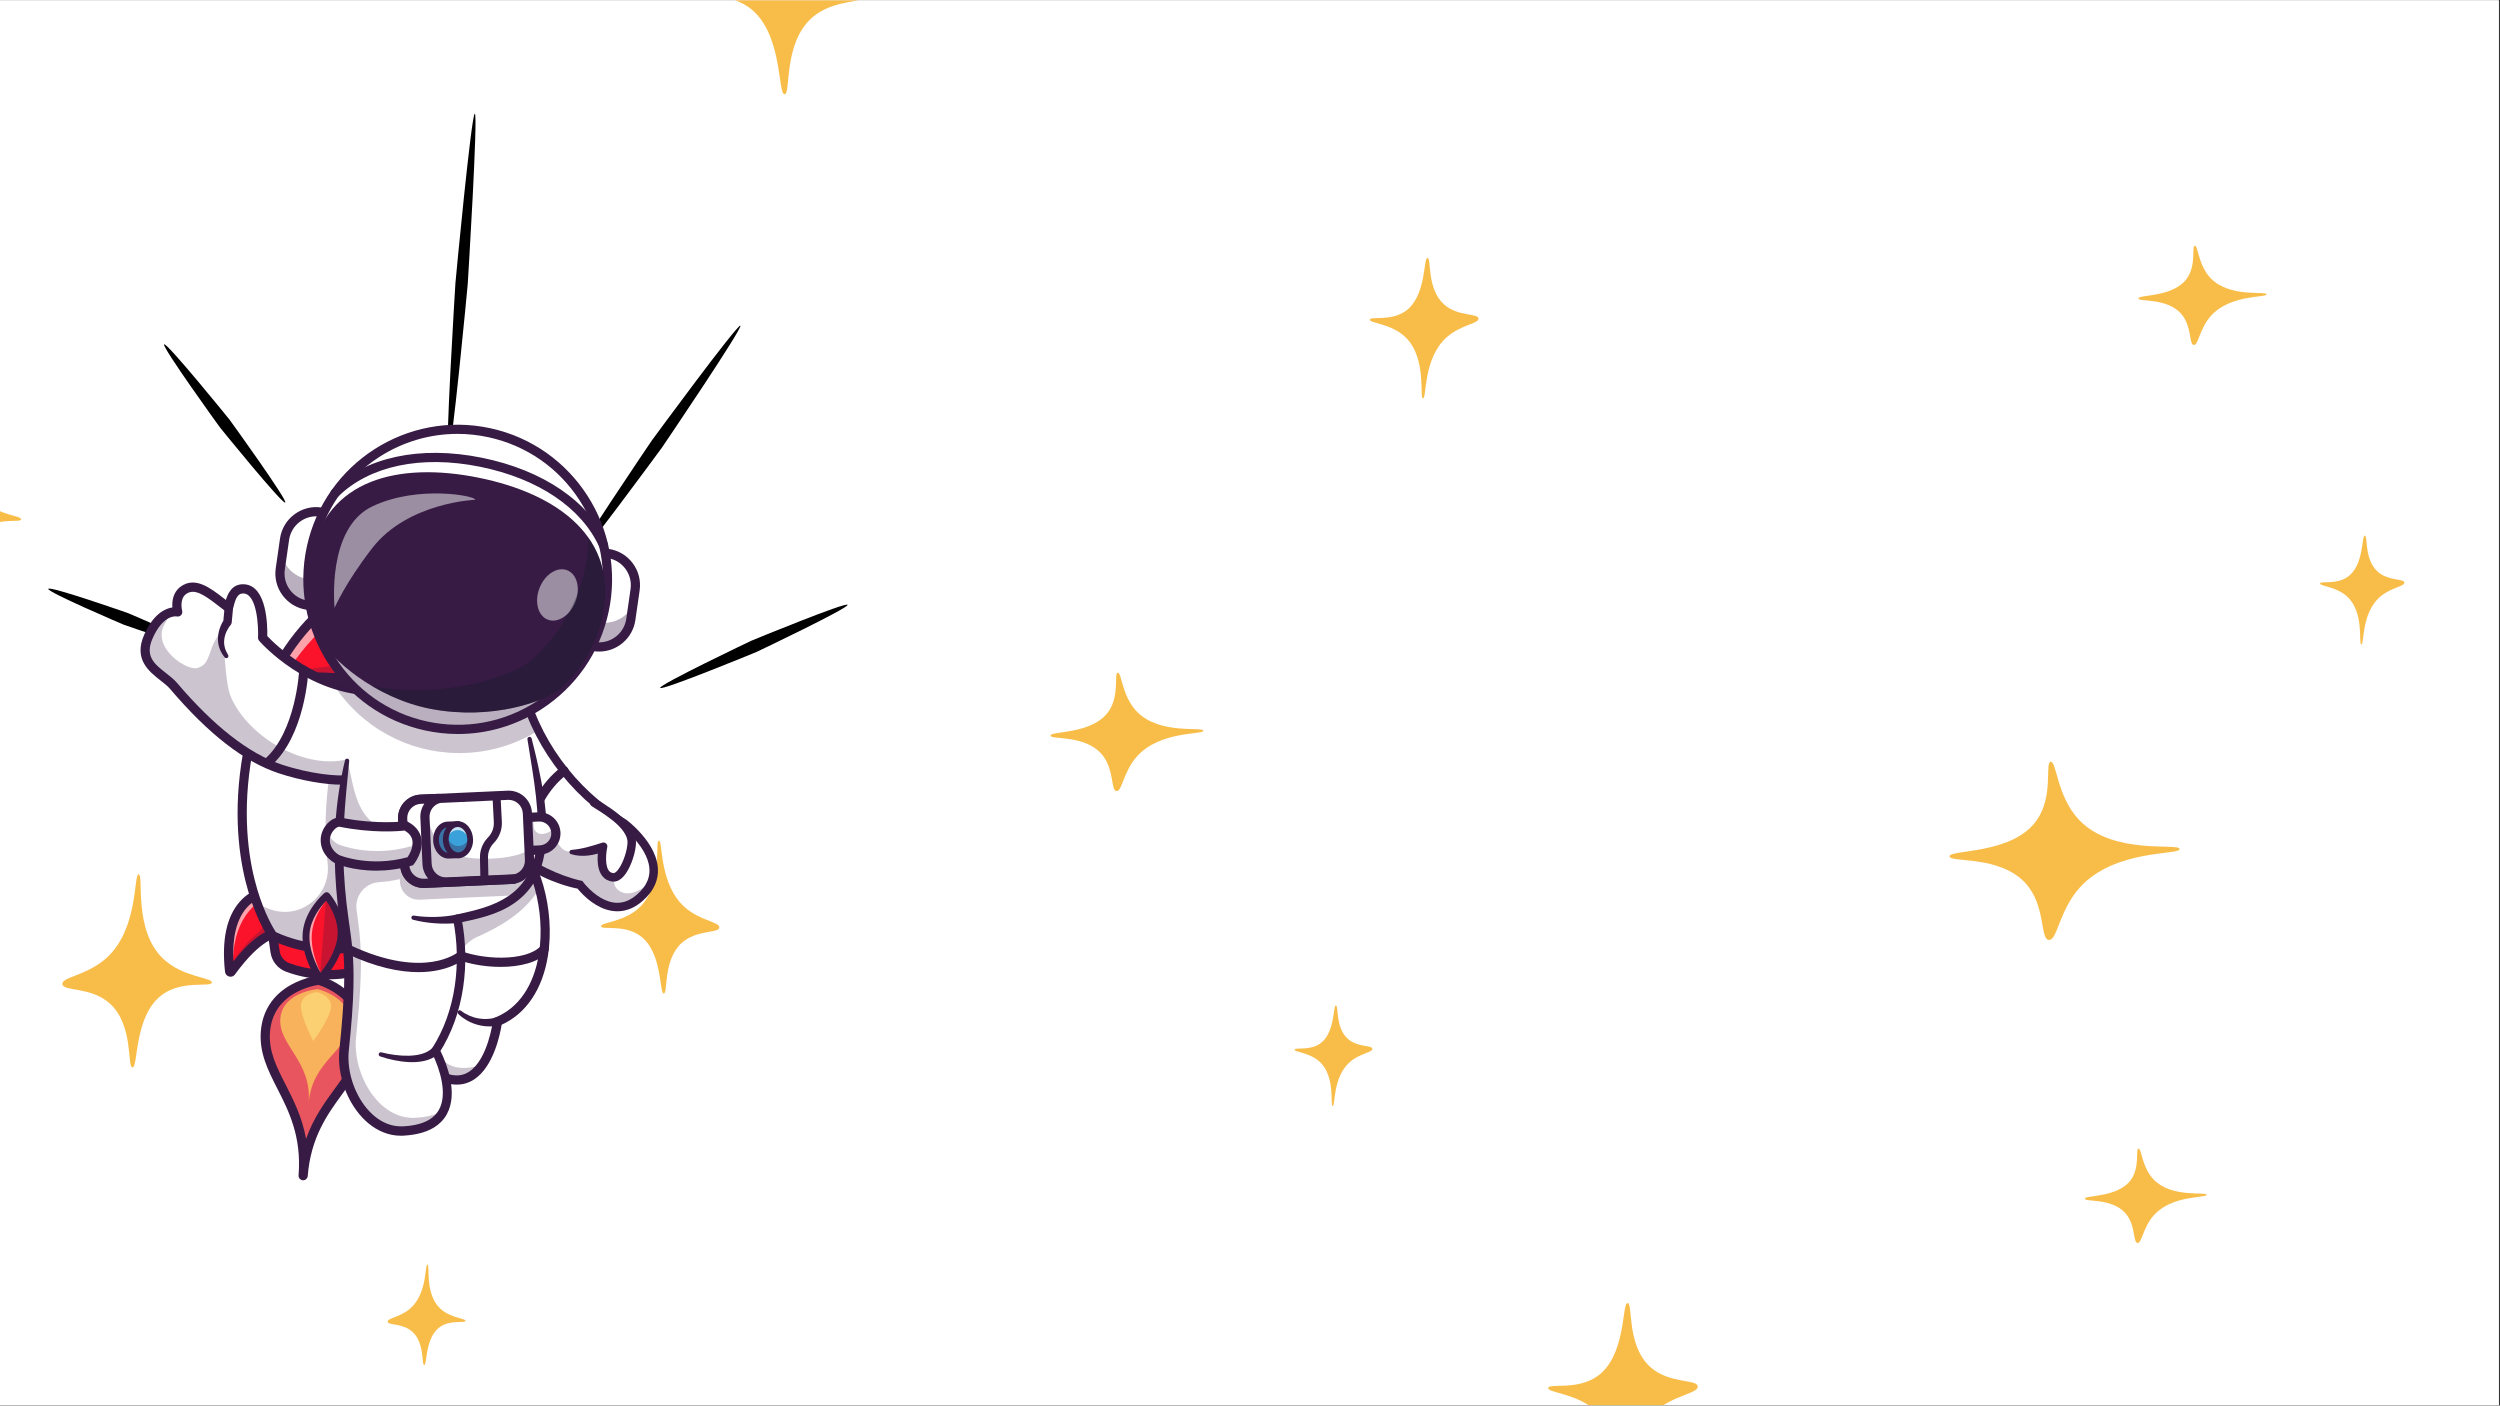 <svg xmlns="http://www.w3.org/2000/svg" xmlns:xlink="http://www.w3.org/1999/xlink" width="1366" zoomAndPan="magnify" viewBox="0 0 1024.5 576" height="768" preserveAspectRatio="xMidYMid meet" version="1.2"><rect x="0" y="0" width="1024.5" height="576" fill="#333333" stroke="none"/><defs><clipPath id="2ba018edf1"><path d="M 0 0.141 L 1024 0.141 L 1024 575.859 L 0 575.859 Z M 0 0.141 "/></clipPath><clipPath id="72f97994b7"><path d="M 282 0.141 L 356 0.141 L 356 39 L 282 39 Z M 282 0.141 "/></clipPath><clipPath id="ba9a11e808"><path d="M 634 533 L 696 533 L 696 575.859 L 634 575.859 Z M 634 533 "/></clipPath><clipPath id="ad0072bb44"><path d="M 1021 559 L 1024 559 L 1024 575.859 L 1021 575.859 Z M 1021 559 "/></clipPath><clipPath id="4a9649a02c"><path d="M 19 241 L 84 241 L 84 267 L 19 267 Z M 19 241 "/></clipPath><clipPath id="2b54e0778b"><path d="M 0 227.738 L 160.492 19.23 L 389.195 195.273 L 228.703 403.777 Z M 0 227.738 "/></clipPath><clipPath id="63c4a181be"><path d="M 0 227.738 L 160.492 19.23 L 389.195 195.273 L 228.703 403.777 Z M 0 227.738 "/></clipPath><clipPath id="4c7ebd9420"><path d="M 0 227.738 L 160.492 19.23 L 389.195 195.273 L 228.703 403.777 Z M 0 227.738 "/></clipPath><clipPath id="d7c69bc934"><path d="M 67 141 L 117 141 L 117 206 L 67 206 Z M 67 141 "/></clipPath><clipPath id="deb6184c4b"><path d="M 0 227.738 L 160.492 19.23 L 389.195 195.273 L 228.703 403.777 Z M 0 227.738 "/></clipPath><clipPath id="b4f90fead1"><path d="M 0 227.738 L 160.492 19.23 L 389.195 195.273 L 228.703 403.777 Z M 0 227.738 "/></clipPath><clipPath id="5d646b2deb"><path d="M 0 227.738 L 160.492 19.23 L 389.195 195.273 L 228.703 403.777 Z M 0 227.738 "/></clipPath><clipPath id="e5ff52245e"><path d="M 183 46 L 195 46 L 195 186 L 183 186 Z M 183 46 "/></clipPath><clipPath id="4dcc8c6379"><path d="M 0 227.738 L 160.492 19.23 L 389.195 195.273 L 228.703 403.777 Z M 0 227.738 "/></clipPath><clipPath id="c75bc34ea3"><path d="M 0 227.738 L 160.492 19.23 L 389.195 195.273 L 228.703 403.777 Z M 0 227.738 "/></clipPath><clipPath id="7a416bd025"><path d="M 0 227.738 L 160.492 19.23 L 389.195 195.273 L 228.703 403.777 Z M 0 227.738 "/></clipPath><clipPath id="ae8ea9dfd7"><path d="M 234 133 L 304 133 L 304 231 L 234 231 Z M 234 133 "/></clipPath><clipPath id="a89d19befc"><path d="M 0 227.738 L 160.492 19.23 L 389.195 195.273 L 228.703 403.777 Z M 0 227.738 "/></clipPath><clipPath id="4fb17ebbb5"><path d="M 0 227.738 L 160.492 19.23 L 389.195 195.273 L 228.703 403.777 Z M 0 227.738 "/></clipPath><clipPath id="0ec825e966"><path d="M 0 227.738 L 160.492 19.23 L 389.195 195.273 L 228.703 403.777 Z M 0 227.738 "/></clipPath><clipPath id="35ad6aea02"><path d="M 270 247 L 348 247 L 348 282 L 270 282 Z M 270 247 "/></clipPath><clipPath id="62c0f80ab3"><path d="M 0 227.738 L 160.492 19.23 L 389.195 195.273 L 228.703 403.777 Z M 0 227.738 "/></clipPath><clipPath id="45bd5bf9d4"><path d="M 0 227.738 L 160.492 19.23 L 389.195 195.273 L 228.703 403.777 Z M 0 227.738 "/></clipPath><clipPath id="18a4ab1628"><path d="M 0 227.738 L 160.492 19.23 L 389.195 195.273 L 228.703 403.777 Z M 0 227.738 "/></clipPath><clipPath id="349a31ff9d"><path d="M 106 399 L 151 399 L 151 483.672 L 106 483.672 Z M 106 399 "/></clipPath></defs><g id="143eac3075"><g clip-rule="nonzero" clip-path="url(#2ba018edf1)"><path style=" stroke:none;fill-rule:nonzero;fill:#ffffff;fill-opacity:1;" d="M 0 0.141 L 1024 0.141 L 1024 575.859 L 0 575.859 Z M 0 0.141 "/><path style=" stroke:none;fill-rule:nonzero;fill:#ffffff;fill-opacity:1;" d="M 0 0.141 L 1024 0.141 L 1024 575.859 L 0 575.859 Z M 0 0.141 "/></g><path style=" stroke:none;fill-rule:nonzero;fill:#f8bd49;fill-opacity:1;" d="M -13.168 180.586 C -14.758 180.504 -13.086 196.926 -22.91 205.641 C -28.684 210.773 -36.113 211.168 -35.895 213.301 C -35.672 215.555 -27.406 213.973 -21.746 219.098 C -14.617 225.555 -16.648 238.07 -15.02 238.125 C -13.207 238.176 -14.691 222.449 -5.98 216.312 C 0.102 212.039 8.445 214.32 8.633 212.836 C 8.828 211.32 -0.102 211.305 -5.98 205.641 C -14.855 197.086 -11.566 180.668 -13.168 180.586 Z M -13.168 180.586 "/><path style=" stroke:none;fill-rule:nonzero;fill:#f8bd49;fill-opacity:1;" d="M 56.828 358.289 C 54.641 358.176 56.934 380.766 43.43 392.758 C 35.484 399.809 25.266 400.371 25.562 403.285 C 25.879 406.391 37.238 404.219 45.027 411.266 C 54.836 420.148 52.047 437.375 54.281 437.441 C 56.777 437.516 54.73 415.879 66.727 407.441 C 75.094 401.555 86.566 404.695 86.828 402.656 C 87.09 400.578 74.809 400.559 66.727 392.766 C 54.52 380.996 59.039 358.406 56.836 358.297 Z M 56.828 358.289 "/><path style=" stroke:none;fill-rule:nonzero;fill:#f8bd49;fill-opacity:1;" d="M 175.156 518.23 C 174.02 518.172 175.219 529.922 168.184 536.156 C 164.055 539.824 158.738 540.117 158.895 541.629 C 159.059 543.242 164.969 542.109 169.016 545.777 C 174.113 550.398 172.668 559.352 173.832 559.391 C 175.129 559.43 174.062 548.18 180.301 543.781 C 184.648 540.723 190.617 542.359 190.754 541.293 C 190.887 540.215 184.5 540.199 180.301 536.148 C 173.949 530.027 176.305 518.277 175.156 518.223 Z M 175.156 518.23 "/><g clip-rule="nonzero" clip-path="url(#72f97994b7)"><path style=" stroke:none;fill-rule:nonzero;fill:#f8bd49;fill-opacity:1;" d="M 318.496 -55.684 C 321.105 -55.82 318.371 -28.902 334.461 -14.617 C 343.922 -6.215 356.098 -5.547 355.746 -2.07 C 355.371 1.629 341.84 -0.965 332.555 7.441 C 320.875 18.016 324.195 38.543 321.535 38.625 C 318.559 38.715 321.004 12.938 306.711 2.883 C 296.746 -4.133 283.07 -0.387 282.766 -2.824 C 282.449 -5.301 297.086 -5.332 306.711 -14.617 C 321.258 -28.641 315.867 -55.551 318.496 -55.684 Z M 318.496 -55.684 "/></g><path style=" stroke:none;fill-rule:nonzero;fill:#f8bd49;fill-opacity:1;" d="M 270.012 344.488 C 271.742 344.398 269.93 362.277 280.621 371.773 C 286.91 377.352 295 377.793 294.77 380.113 C 294.52 382.574 285.523 380.848 279.359 386.426 C 271.602 393.453 273.805 407.09 272.035 407.141 C 270.055 407.203 271.676 390.07 262.184 383.391 C 255.562 378.73 246.477 381.215 246.273 379.602 C 246.062 377.961 255.789 377.938 262.184 371.773 C 271.848 362.457 268.262 344.57 270.012 344.488 Z M 270.012 344.488 "/><path style=" stroke:none;fill-rule:nonzero;fill:#f8bd49;fill-opacity:1;" d="M 967.668 264.109 C 968.906 264.172 967.609 251.438 975.227 244.68 C 979.703 240.703 985.469 240.391 985.305 238.738 C 985.125 236.992 978.723 238.215 974.328 234.238 C 968.801 229.238 970.375 219.523 969.109 219.488 C 967.699 219.441 968.855 231.645 962.09 236.398 C 957.375 239.715 950.906 237.945 950.754 239.098 C 950.605 240.27 957.531 240.285 962.09 244.68 C 968.973 251.316 966.426 264.051 967.668 264.109 Z M 967.668 264.109 "/><path style=" stroke:none;fill-rule:nonzero;fill:#f8bd49;fill-opacity:1;" d="M 583.152 163.23 C 584.742 163.312 583.07 146.887 592.891 138.172 C 598.664 133.043 606.094 132.645 605.875 130.516 C 605.652 128.258 597.391 129.84 591.727 124.719 C 584.598 118.262 586.629 105.742 585.004 105.691 C 583.188 105.637 584.672 121.363 575.961 127.5 C 569.879 131.773 561.535 129.496 561.348 130.98 C 561.152 132.496 570.082 132.512 575.961 138.172 C 584.84 146.73 581.547 163.148 583.152 163.23 Z M 583.152 163.23 "/><path style=" stroke:none;fill-rule:nonzero;fill:#f8bd49;fill-opacity:1;" d="M 893.203 347.922 C 893.336 350.531 866.43 347.797 852.145 363.891 C 843.75 373.355 843.082 385.535 839.602 385.184 C 835.906 384.809 838.5 371.27 830.094 361.984 C 819.523 350.301 799 353.621 798.918 350.961 C 798.828 347.984 824.598 350.426 834.652 336.133 C 841.664 326.164 837.922 312.484 840.359 312.18 C 842.832 311.863 842.863 326.504 852.145 336.133 C 866.168 350.684 893.066 345.289 893.203 347.922 Z M 893.203 347.922 "/><path style=" stroke:none;fill-rule:nonzero;fill:#f8bd49;fill-opacity:1;" d="M 493.148 299.43 C 493.238 301.16 475.363 299.348 465.871 310.039 C 460.293 316.332 459.852 324.426 457.535 324.191 C 455.074 323.945 456.801 314.945 451.223 308.781 C 444.195 301.02 430.566 303.223 430.512 301.453 C 430.453 299.473 447.578 301.094 454.258 291.598 C 458.914 284.977 456.434 275.887 458.043 275.684 C 459.688 275.473 459.711 285.199 465.871 291.598 C 475.184 301.266 493.066 297.68 493.148 299.43 Z M 493.148 299.43 "/><path style=" stroke:none;fill-rule:nonzero;fill:#f8bd49;fill-opacity:1;" d="M 928.832 120.609 C 928.906 122.062 913.926 120.531 905.98 129.504 C 901.301 134.773 900.934 141.555 899 141.359 C 896.938 141.148 898.383 133.613 893.703 128.445 C 887.82 121.941 876.395 123.789 876.348 122.301 C 876.297 120.645 890.645 122.004 896.238 114.047 C 900.145 108.496 898.062 100.883 899.41 100.711 C 900.789 100.539 900.805 108.684 905.973 114.047 C 913.777 122.145 928.758 119.145 928.824 120.609 Z M 928.832 120.609 "/><g clip-rule="nonzero" clip-path="url(#ba9a11e808)"><path style=" stroke:none;fill-rule:nonzero;fill:#f8bd49;fill-opacity:1;" d="M 664.465 613.148 C 666.652 613.262 664.359 590.672 677.863 578.68 C 685.809 571.629 696.027 571.066 695.73 568.148 C 695.414 565.047 684.055 567.219 676.266 560.172 C 666.457 551.289 669.246 534.062 667.012 533.996 C 664.516 533.922 666.562 555.559 654.566 563.996 C 646.199 569.883 634.727 566.742 634.465 568.781 C 634.203 570.859 646.484 570.879 654.566 578.672 C 666.773 590.441 662.25 613.031 664.457 613.141 Z M 664.465 613.148 "/></g><path style=" stroke:none;fill-rule:nonzero;fill:#f8bd49;fill-opacity:1;" d="M 546.137 453.207 C 547.273 453.266 546.074 441.516 553.109 435.281 C 557.238 431.613 562.555 431.32 562.398 429.809 C 562.234 428.195 556.324 429.328 552.277 425.66 C 547.176 421.039 548.625 412.086 547.461 412.047 C 546.164 412.008 547.23 423.258 540.992 427.652 C 536.645 430.715 530.676 429.078 530.539 430.145 C 530.406 431.223 536.793 431.238 540.992 435.289 C 547.344 441.41 544.988 453.16 546.137 453.215 Z M 546.137 453.207 "/><g clip-rule="nonzero" clip-path="url(#ad0072bb44)"><path style=" stroke:none;fill-rule:nonzero;fill:#f8bd49;fill-opacity:1;" d="M 1078.012 581.074 C 1078.094 582.648 1061.84 580.996 1053.203 590.727 C 1048.129 596.449 1047.73 603.805 1045.625 603.594 C 1043.391 603.371 1044.957 595.188 1039.879 589.578 C 1033.492 582.52 1021.09 584.531 1021.047 582.918 C 1020.992 581.117 1036.566 582.594 1042.641 573.957 C 1046.875 567.934 1044.609 559.668 1046.09 559.48 C 1047.586 559.293 1047.602 568.137 1053.211 573.957 C 1061.684 582.746 1077.938 579.492 1078.02 581.082 Z M 1078.012 581.074 "/></g><path style=" stroke:none;fill-rule:nonzero;fill:#f8bd49;fill-opacity:1;" d="M 904.309 489.625 C 904.375 491.008 890.137 489.559 882.578 498.078 C 878.133 503.09 877.781 509.539 875.938 509.352 C 873.98 509.156 875.352 501.984 870.906 497.074 C 865.305 490.887 854.449 492.648 854.402 491.238 C 854.355 489.664 867.996 490.953 873.32 483.387 C 877.031 478.113 875.051 470.867 876.34 470.703 C 877.652 470.539 877.668 478.285 882.578 483.387 C 890 491.09 904.238 488.23 904.309 489.625 Z M 904.309 489.625 "/><g clip-rule="nonzero" clip-path="url(#4a9649a02c)"><g clip-rule="nonzero" clip-path="url(#2b54e0778b)"><g clip-rule="nonzero" clip-path="url(#63c4a181be)"><g clip-rule="nonzero" clip-path="url(#4c7ebd9420)"><path style=" stroke:none;fill-rule:nonzero;fill:#000000;fill-opacity:1;" d="M 19.789 241.312 C 20.297 240.004 52.074 251.105 52.582 251.301 C 53.09 251.5 84.047 264.707 83.535 266 C 83.023 267.293 51.27 256.215 50.762 256.02 C 50.258 255.82 19.285 242.613 19.789 241.312 Z M 19.789 241.312 "/></g></g></g></g><g clip-rule="nonzero" clip-path="url(#d7c69bc934)"><g clip-rule="nonzero" clip-path="url(#deb6184c4b)"><g clip-rule="nonzero" clip-path="url(#b4f90fead1)"><g clip-rule="nonzero" clip-path="url(#5d646b2deb)"><path style=" stroke:none;fill-rule:nonzero;fill:#000000;fill-opacity:1;" d="M 67.254 141.102 C 68.363 140.254 93.688 171.484 94.082 172 C 94.48 172.52 117.992 205.102 116.883 205.945 C 115.773 206.789 90.461 175.586 90.074 175.074 C 89.688 174.566 66.145 141.949 67.254 141.102 Z M 67.254 141.102 "/></g></g></g></g><g clip-rule="nonzero" clip-path="url(#e5ff52245e)"><g clip-rule="nonzero" clip-path="url(#4dcc8c6379)"><g clip-rule="nonzero" clip-path="url(#c75bc34ea3)"><g clip-rule="nonzero" clip-path="url(#7a416bd025)"><path style=" stroke:none;fill-rule:nonzero;fill:#000000;fill-opacity:1;" d="M 194.582 46.582 C 195.973 46.691 191.754 115.309 191.676 116.422 C 191.598 117.535 185.113 185.918 183.727 185.805 C 182.336 185.691 186.551 117.117 186.633 116.02 C 186.711 114.918 193.188 46.469 194.582 46.582 Z M 194.582 46.582 "/></g></g></g></g><g clip-rule="nonzero" clip-path="url(#ae8ea9dfd7)"><g clip-rule="nonzero" clip-path="url(#a89d19befc)"><g clip-rule="nonzero" clip-path="url(#4fb17ebbb5)"><g clip-rule="nonzero" clip-path="url(#0ec825e966)"><path style=" stroke:none;fill-rule:nonzero;fill:#000000;fill-opacity:1;" d="M 303.418 133.441 C 304.562 134.246 271.785 182.688 271.238 183.457 C 270.695 184.227 236.094 231.328 234.945 230.52 C 233.801 229.711 266.559 181.309 267.102 180.535 C 267.645 179.766 302.277 132.637 303.418 133.441 Z M 303.418 133.441 "/></g></g></g></g><g clip-rule="nonzero" clip-path="url(#35ad6aea02)"><g clip-rule="nonzero" clip-path="url(#62c0f80ab3)"><g clip-rule="nonzero" clip-path="url(#45bd5bf9d4)"><g clip-rule="nonzero" clip-path="url(#18a4ab1628)"><path style=" stroke:none;fill-rule:nonzero;fill:#000000;fill-opacity:1;" d="M 347.344 247.852 C 347.906 249.133 310.57 266.926 309.961 267.195 C 309.348 267.465 271.109 283.18 270.543 281.906 C 269.973 280.633 307.281 262.848 307.902 262.57 C 308.52 262.293 346.77 246.578 347.344 247.852 Z M 347.344 247.852 "/></g></g></g></g><path style=" stroke:none;fill-rule:nonzero;fill:#fb132b;fill-opacity:1;" d="M 152.078 386.711 L 150.125 393 C 149.242 395.844 146.867 397.977 143.949 398.543 C 135.254 400.242 126.258 399.523 117.941 396.465 C 115.148 395.441 113.141 392.961 112.719 390.008 L 111.789 383.492 Z M 152.078 386.711 "/><path style=" stroke:none;fill-rule:nonzero;fill:#fb132b;fill-opacity:1;" d="M 94.773 398.219 C 97 395.176 107.352 380.793 116.906 381.922 L 111.16 365.227 C 110.688 365.234 110.191 365.266 109.684 365.332 L 109.68 365.332 C 102.355 366.254 91.547 373.355 94.027 397.496 C 94.047 397.676 94.066 397.855 94.086 398.035 C 94.121 398.379 94.566 398.5 94.773 398.219 Z M 94.773 398.219 "/><path style=" stroke:none;fill-rule:nonzero;fill:#371b45;fill-opacity:0.25;" d="M 94.773 398.219 C 97 395.176 107.352 380.793 116.906 381.922 L 111.16 365.227 C 110.688 365.234 110.191 365.266 109.684 365.332 L 110.375 365.188 C 109.73 366.309 108.98 368.137 109.004 369.945 C 109.094 376.605 108.652 380.055 104.957 382.961 C 100.324 386.605 95.125 393.77 94.027 397.492 C 94.047 397.672 94.066 397.852 94.086 398.035 C 94.121 398.379 94.566 398.5 94.773 398.219 Z M 94.773 398.219 "/><path style=" stroke:none;fill-rule:nonzero;fill:#ffffff;fill-opacity:0.6;" d="M 95.535 397.18 C 94.957 397.93 95.215 397.617 94.773 398.219 C 94.566 398.5 94.125 398.379 94.086 398.035 C 91.199 371.75 103.887 365.344 111.16 365.227 L 111.781 367.031 C 104.941 368.445 94.543 377.168 95.535 397.18 Z M 95.535 397.18 "/><path style=" stroke:none;fill-rule:nonzero;fill:#371b45;fill-opacity:1;" d="M 94.473 400.262 C 94.277 400.262 94.078 400.238 93.879 400.184 C 92.973 399.941 92.316 399.18 92.211 398.242 C 90.797 385.348 92.828 375.688 98.25 369.527 C 103.07 364.051 108.863 363.375 111.129 363.34 C 111.141 363.34 111.152 363.34 111.16 363.34 C 112.188 363.34 113.027 364.164 113.043 365.195 C 113.059 366.238 112.23 367.094 111.191 367.113 C 109.426 367.141 104.906 367.676 101.078 372.023 C 96.977 376.68 95.121 384.215 95.641 393.961 C 103.547 383.977 110.762 379.301 117.125 380.051 C 118.16 380.172 118.898 381.109 118.777 382.145 C 118.656 383.18 117.719 383.918 116.684 383.797 C 113.574 383.43 106.809 384.941 96.395 399.191 L 96.289 399.336 C 95.855 399.93 95.184 400.262 94.473 400.262 Z M 95.957 397.828 L 95.961 397.828 Z M 95.957 397.828 "/><path style=" stroke:none;fill-rule:nonzero;fill:#d35558;fill-opacity:1;" d="M 156.496 368.848 C 163.66 370.121 175.578 378.496 168.562 403.988 C 168.473 404.32 168.016 404.371 167.855 404.062 C 166.141 400.703 157.766 384.824 148.152 384.422 Z M 156.496 368.848 "/><path style=" stroke:none;fill-rule:nonzero;fill:#3ba1da;fill-opacity:1;" d="M 168.566 403.988 C 168.473 404.324 168.016 404.371 167.855 404.062 C 166.977 402.34 164.352 397.336 160.707 392.809 C 157.266 388.531 152.906 384.68 148.258 384.43 C 148.223 384.426 148.188 384.426 148.156 384.422 L 148.207 384.328 L 156.496 368.848 C 158.508 369.207 160.895 370.121 163.129 371.824 C 168.859 376.172 173.605 385.648 168.566 403.988 Z M 168.566 403.988 "/><path style=" stroke:none;fill-rule:nonzero;fill:#371b45;fill-opacity:0.25;" d="M 160.707 392.809 C 157.262 388.527 152.906 384.676 148.258 384.426 C 148.238 384.395 148.219 384.359 148.203 384.328 L 156.496 368.848 C 158.504 369.207 160.891 370.121 163.125 371.824 C 164.473 377.148 164.184 384.078 160.707 392.809 Z M 160.707 392.809 "/><path style=" stroke:none;fill-rule:nonzero;fill:#371b45;fill-opacity:1;" d="M 168.188 406.156 C 167.344 406.156 166.574 405.688 166.18 404.922 C 163.992 400.641 156.223 386.648 148.074 386.305 C 147.035 386.262 146.227 385.383 146.273 384.344 C 146.316 383.301 147.191 382.488 148.234 382.535 C 156.559 382.887 163.738 392.949 167.66 399.758 C 169.68 390.34 169.012 382.656 165.691 377.387 C 162.402 372.172 157.57 370.953 156.168 370.707 C 155.145 370.523 154.461 369.547 154.641 368.52 C 154.824 367.492 155.805 366.809 156.824 366.992 C 159.117 367.398 164.875 369.027 168.875 375.371 C 173.27 382.344 173.777 392.141 170.379 404.488 C 170.129 405.395 169.363 406.043 168.426 406.141 C 168.348 406.152 168.27 406.156 168.188 406.156 Z M 168.188 406.156 "/><path style=" stroke:none;fill-rule:nonzero;fill:#ffffff;fill-opacity:1;" d="M 143.32 242.199 C 143.32 242.199 174.715 264.25 174.121 318.688 C 173.617 365.059 152.078 386.707 152.078 386.707 C 141.242 389.777 129.805 389.609 119.145 386.32 C 116.641 385.547 114.188 384.602 111.789 383.492 C 111.789 383.492 107.371 377.344 103.777 365.512 C 102.359 360.855 101.07 355.324 100.234 348.934 C 98.922 338.949 98.703 326.879 100.797 312.828 C 100.918 312.039 101.039 311.25 101.172 310.469 C 101.723 307.152 102.379 303.977 103.121 300.945 C 113.984 256.484 143.32 242.199 143.32 242.199 Z M 143.32 242.199 "/><path style=" stroke:none;fill-rule:nonzero;fill:#ffffff;fill-opacity:1;" d="M 174.125 318.691 C 173.617 365.059 152.074 386.711 152.074 386.711 C 150.02 387.297 147.945 387.762 145.855 388.105 C 136.93 389.602 127.781 388.984 119.145 386.32 C 116.641 385.547 114.184 384.602 111.789 383.488 C 111.789 383.488 107.367 377.344 103.777 365.512 C 102.359 360.855 101.074 355.32 100.23 348.934 C 98.922 338.949 98.703 326.879 100.797 312.828 C 100.918 312.035 101.043 311.246 101.176 310.469 C 101.727 307.152 102.379 303.977 103.121 300.945 C 113.984 256.484 143.32 242.199 143.32 242.199 C 143.32 242.199 151.68 248.07 159.695 261.238 C 167.203 273.578 174.41 292.344 174.125 318.691 Z M 174.125 318.691 "/><path style=" stroke:none;fill-rule:nonzero;fill:#371b45;fill-opacity:0.25;" d="M 145.855 388.102 C 146.508 387.996 147.156 387.879 147.801 387.746 C 147.133 387.941 146.477 388.059 145.855 388.105 Z M 145.855 388.102 "/><path style=" stroke:none;fill-rule:nonzero;fill:#371b45;fill-opacity:0.25;" d="M 155.391 382.684 C 158.938 377.887 164.609 368.746 168.785 355.016 C 165.117 368.859 160.199 377.66 155.391 382.684 Z M 155.391 382.684 "/><path style=" stroke:none;fill-rule:nonzero;fill:#371b45;fill-opacity:0.25;" d="M 150.441 272.969 C 153.223 268.512 156.316 264.551 159.691 261.238 C 161.34 263.941 162.969 266.949 164.508 270.277 C 164.953 271.738 158.59 272.418 150.441 272.969 Z M 150.441 272.969 "/><path style=" stroke:none;fill-rule:nonzero;fill:#371b45;fill-opacity:0.25;" d="M 167.832 278.445 C 168.277 279.691 168.703 280.977 169.113 282.289 C 168.703 280.973 168.27 279.688 167.832 278.445 Z M 167.832 278.445 "/><path style=" stroke:none;fill-rule:nonzero;fill:#371b45;fill-opacity:0.25;" d="M 169.516 283.621 C 169.781 284.504 170.031 285.406 170.273 286.324 C 170.027 285.406 169.773 284.504 169.516 283.621 Z M 169.516 283.621 "/><path style=" stroke:none;fill-rule:nonzero;fill:#371b45;fill-opacity:0.25;" d="M 170.992 289.18 C 171.562 291.574 172.07 294.07 172.496 296.668 C 172.066 294.07 171.559 291.574 170.992 289.18 Z M 170.992 289.18 "/><path style=" stroke:none;fill-rule:nonzero;fill:#371b45;fill-opacity:0.25;" d="M 172.496 296.668 C 172.844 298.746 173.141 300.887 173.379 303.102 C 173.137 300.895 172.84 298.746 172.496 296.668 Z M 172.496 296.668 "/><path style=" stroke:none;fill-rule:nonzero;fill:#371b45;fill-opacity:0.25;" d="M 173.832 308.188 C 173.91 309.344 173.977 310.516 174.02 311.707 C 173.973 310.52 173.906 309.348 173.832 308.188 Z M 173.832 308.188 "/><path style=" stroke:none;fill-rule:nonzero;fill:#371b45;fill-opacity:0.25;" d="M 174.125 318.691 C 174.125 318.723 174.121 318.762 174.121 318.797 L 174.121 318.688 C 174.137 316.973 174.125 315.285 174.086 313.637 C 174.129 315.289 174.145 316.977 174.125 318.691 Z M 174.125 318.691 "/><path style=" stroke:none;fill-rule:nonzero;fill:#371b45;fill-opacity:0.25;" d="M 174.121 318.688 L 174.121 318.797 C 173.238 333.539 171.309 345.473 168.785 355.016 C 164.609 368.746 158.938 377.887 155.391 382.684 C 152.754 385.445 150.148 387.062 147.801 387.746 C 147.156 387.879 146.508 387.996 145.855 388.102 C 142.676 388.637 139.457 388.906 136.25 388.898 C 127.867 388.898 119.508 387.082 111.785 383.488 C 111.785 383.488 107.215 377.133 103.59 364.902 C 105.562 369 107.062 371.098 107.062 371.098 C 108.223 371.641 109.395 372.133 110.574 372.57 C 123.008 377.188 135.812 366.918 134.254 353.73 C 131.496 330.316 135.672 303.266 145.203 282.715 C 146.801 279.266 148.551 276 150.441 272.965 C 158.59 272.414 164.953 271.734 164.508 270.277 C 164.656 270.605 164.809 270.938 164.957 271.273 C 165.309 272.043 165.645 272.832 165.98 273.641 C 166.141 274.027 166.297 274.41 166.453 274.805 C 166.605 275.184 166.758 275.57 166.91 275.953 C 166.914 275.969 166.918 275.984 166.922 275.992 C 167.234 276.793 167.535 277.613 167.828 278.441 C 168.27 279.688 168.703 280.973 169.109 282.289 C 169.246 282.727 169.379 283.176 169.512 283.621 C 169.773 284.504 170.027 285.406 170.273 286.324 C 170.277 286.348 170.285 286.363 170.293 286.391 C 170.406 286.832 170.523 287.273 170.637 287.723 C 170.637 287.734 170.645 287.742 170.645 287.754 C 170.762 288.223 170.879 288.699 170.992 289.176 C 171.559 291.57 172.066 294.07 172.496 296.668 C 172.84 298.742 173.137 300.891 173.379 303.098 C 173.438 303.656 173.5 304.211 173.551 304.77 C 173.602 305.332 173.656 305.895 173.703 306.465 C 173.746 307.035 173.789 307.609 173.832 308.184 C 173.906 309.344 173.973 310.52 174.02 311.707 C 174.043 312.301 174.062 312.898 174.082 313.5 C 174.082 313.543 174.082 313.59 174.086 313.633 C 174.125 315.285 174.137 316.973 174.121 318.688 Z M 174.121 318.688 "/><path style=" stroke:none;fill-rule:nonzero;fill:#371b45;fill-opacity:0.25;" d="M 150.441 272.969 C 148.551 276.004 146.801 279.266 145.203 282.715 C 130.922 278.676 117.953 280.402 118.121 277.625 C 118.316 274.445 136.859 273.891 150.441 272.969 Z M 150.441 272.969 "/><path style=" stroke:none;fill-rule:nonzero;fill:#371b45;fill-opacity:0.25;" d="M 147.801 387.746 C 150.148 387.062 152.754 385.449 155.391 382.684 C 153.398 385.387 152.078 386.711 152.078 386.711 C 150.668 387.109 149.238 387.457 147.801 387.746 Z M 147.801 387.746 "/><path style=" stroke:none;fill-rule:nonzero;fill:#371b45;fill-opacity:0.25;" d="M 174.121 318.797 C 173.953 333.238 171.742 345.281 168.785 355.016 C 171.309 345.473 173.238 333.539 174.121 318.797 Z M 174.121 318.797 "/><path style=" stroke:none;fill-rule:nonzero;fill:#fb132b;fill-opacity:1;" d="M 169.449 283.422 C 150.512 277.758 130.59 276.168 110.992 278.75 C 124.078 251.57 143.32 242.203 143.32 242.203 C 143.32 242.203 160.836 254.508 169.449 283.422 Z M 169.449 283.422 "/><path style=" stroke:none;fill-rule:nonzero;fill:#371b45;fill-opacity:0.25;" d="M 169.449 283.426 C 150.512 277.758 130.59 276.168 110.992 278.75 C 111.23 278.254 111.473 277.762 111.719 277.277 C 125.617 274.027 135.961 272.035 148.219 272.895 C 153.277 273.246 156.895 268.043 154.727 263.453 C 150.648 254.805 145.922 247.762 141.852 243.012 C 142.793 242.461 143.324 242.203 143.324 242.203 C 143.324 242.203 160.836 254.508 169.449 283.426 Z M 169.449 283.426 "/><path style=" stroke:none;fill-rule:nonzero;fill:#ffffff;fill-opacity:0.6;" d="M 169.449 283.422 C 169.129 283.328 168.816 283.234 168.496 283.141 C 163.906 270.934 157.848 262.238 152.984 256.629 C 148.418 251.359 140.465 250.699 135.121 255.172 C 129.547 259.836 122.371 267.238 116 278.18 C 114.328 278.34 112.66 278.527 110.992 278.746 C 124.078 251.566 143.32 242.199 143.32 242.199 C 143.32 242.199 160.84 254.508 169.449 283.422 Z M 169.449 283.422 "/><path style=" stroke:none;fill-rule:nonzero;fill:#371b45;fill-opacity:1;" d="M 169.449 285.309 C 169.27 285.309 169.086 285.285 168.91 285.23 C 150.105 279.605 130.699 278.055 111.238 280.621 C 110.555 280.711 109.871 280.418 109.469 279.855 C 109.062 279.297 108.996 278.555 109.297 277.93 C 118.926 257.926 131.773 247.359 138.578 242.84 C 141.496 240.902 145.332 241.207 147.906 243.59 C 153.906 249.129 164.918 261.605 171.254 282.883 C 171.453 283.547 171.27 284.266 170.781 284.758 C 170.422 285.117 169.941 285.309 169.449 285.309 Z M 129.434 275.648 C 141.957 275.648 154.391 277.316 166.594 280.645 C 160.414 262.246 150.75 251.348 145.352 246.359 C 144.059 245.164 142.129 245.008 140.656 245.984 C 134.535 250.051 123.266 259.277 114.25 276.461 C 119.32 275.918 124.387 275.648 129.434 275.648 Z M 129.434 275.648 "/><path style=" stroke:none;fill-rule:nonzero;fill:#371b45;fill-opacity:1;" d="M 136.293 390.793 C 134.695 390.793 133.094 390.727 131.492 390.598 C 124.367 390.031 117.473 388.215 110.992 385.203 C 110.699 385.066 110.445 384.855 110.258 384.594 C 110.07 384.328 105.574 378 101.922 365.902 C 98.578 354.832 95.348 336.586 98.934 312.551 C 100.816 299.949 104.301 288.301 109.297 277.93 C 109.57 277.355 110.117 276.961 110.746 276.879 C 130.734 274.246 150.656 275.836 169.969 281.609 C 170.582 281.781 171.07 282.258 171.258 282.883 C 174.547 293.918 176.145 305.973 176.004 318.711 C 175.738 343.012 169.656 360.512 164.602 370.914 C 159.078 382.273 153.637 387.812 153.41 388.043 C 153.18 388.27 152.898 388.438 152.586 388.527 C 147.258 390.035 141.797 390.793 136.293 390.793 Z M 113.055 382 C 118.988 384.691 125.289 386.32 131.793 386.84 C 138.297 387.359 144.773 386.754 151.062 385.035 C 152.289 383.688 156.801 378.402 161.305 369.082 C 166.152 359.055 171.98 342.168 172.238 318.672 C 172.367 306.688 170.922 295.348 167.934 284.941 C 149.762 279.648 131.039 278.152 112.25 280.492 C 107.656 290.285 104.43 301.258 102.66 313.109 C 99.191 336.352 102.273 353.949 105.473 364.621 C 108.441 374.535 112.055 380.473 113.055 382 Z M 152.074 386.711 L 152.082 386.711 Z M 152.074 386.711 L 152.082 386.711 Z M 152.074 386.711 "/><path style=" stroke:none;fill-rule:nonzero;fill:#371b45;fill-opacity:1;" d="M 134.664 401.328 C 128.762 401.328 122.879 400.293 117.293 398.238 C 113.844 396.969 111.375 393.922 110.855 390.277 L 109.926 383.758 C 109.777 382.727 110.492 381.77 111.523 381.625 C 112.555 381.477 113.508 382.191 113.652 383.223 L 114.586 389.742 C 114.91 392.008 116.441 393.906 118.59 394.695 C 126.586 397.633 135.23 398.324 143.59 396.695 C 145.832 396.258 147.648 394.625 148.328 392.441 L 150.281 386.152 C 150.59 385.156 151.645 384.602 152.637 384.91 C 153.633 385.219 154.188 386.277 153.879 387.273 L 151.926 393.562 C 150.832 397.074 147.914 399.691 144.309 400.398 C 141.117 401.02 137.887 401.328 134.664 401.328 Z M 134.664 401.328 "/><path style=" stroke:none;fill-rule:nonzero;fill:#e9555e;fill-opacity:1;" d="M 124.227 481.789 C 126.586 452.188 147.352 444.719 148.844 425.949 C 150.34 407.18 130.609 401.691 130.609 401.691 C 130.609 401.691 110.262 403.977 108.766 422.746 C 107.27 441.516 126.586 452.188 124.227 481.789 Z M 124.227 481.789 "/><path style=" stroke:none;fill-rule:nonzero;fill:#f8b25c;fill-opacity:1;" d="M 126.5 451.988 C 127.875 434.758 142.586 430.617 143.457 419.691 C 144.328 408.762 130.215 405.355 130.215 405.355 C 130.215 405.355 115.746 406.477 114.875 417.406 C 114.004 428.336 127.875 434.758 126.5 451.988 Z M 126.5 451.988 "/><path style=" stroke:none;fill-rule:nonzero;fill:#fbd072;fill-opacity:1;" d="M 128.355 426.605 C 128.355 426.605 135.262 417.43 135.637 412.738 C 136.012 408.047 129.953 406.586 129.953 406.586 C 129.953 406.586 123.738 407.066 123.363 411.758 C 122.992 416.449 128.355 426.605 128.355 426.605 Z M 128.355 426.605 "/><g clip-rule="nonzero" clip-path="url(#349a31ff9d)"><path style=" stroke:none;fill-rule:nonzero;fill:#371b45;fill-opacity:1;" d="M 124.23 483.676 C 124.18 483.676 124.129 483.672 124.078 483.668 C 123.094 483.59 122.344 482.762 122.344 481.789 C 122.344 481.738 122.348 481.691 122.352 481.641 C 123.621 465.691 118.332 455.309 113.668 446.148 C 109.82 438.59 106.184 431.449 106.891 422.598 C 107.555 414.258 111.859 407.664 119.34 403.527 C 124.879 400.465 130.18 399.84 130.402 399.816 C 130.641 399.789 130.883 399.809 131.117 399.875 C 131.332 399.934 136.469 401.391 141.449 405.297 C 148.184 410.57 151.387 417.766 150.723 426.102 C 150.02 434.953 145.301 441.426 140.301 448.277 C 134.242 456.582 127.379 465.992 126.105 481.941 C 126.027 482.926 125.203 483.676 124.23 483.676 Z M 130.457 403.613 C 127.762 404.016 111.906 407.043 110.645 422.895 C 110.023 430.688 113.266 437.055 117.023 444.434 C 120.277 450.82 123.82 457.777 125.43 466.723 C 128.434 458.145 133.031 451.84 137.258 446.051 C 142.133 439.363 146.348 433.59 146.969 425.801 C 148.23 409.949 133.066 404.441 130.457 403.613 Z M 130.457 403.613 "/></g><path style=" stroke:none;fill-rule:nonzero;fill:#fb132b;fill-opacity:1;" d="M 139.734 383.625 C 139.012 392.668 131.156 401 131.156 401 C 131.156 401 131.133 400.961 131.09 400.895 C 130.402 399.848 124.766 390.977 125.438 382.488 C 126.082 374.34 132.488 368.262 133.676 367.203 C 133.797 367.094 133.863 367.039 133.863 367.039 C 133.863 367.039 140.457 374.645 139.734 383.625 Z M 139.734 383.625 "/><path style=" stroke:none;fill-rule:nonzero;fill:#ffffff;fill-opacity:0.6;" d="M 131.156 400.996 C 131.156 400.996 131.492 400.645 132.027 400.004 C 129.926 395.844 127.289 389.188 127.801 382.727 C 128.309 376.34 131.863 371.051 134.543 367.902 C 134.125 367.344 133.863 367.039 133.863 367.039 C 133.863 367.039 133.797 367.094 133.676 367.203 C 132.488 368.262 126.082 374.34 125.438 382.484 C 124.766 390.973 130.402 399.852 131.09 400.895 C 131.133 400.961 131.156 400.996 131.156 400.996 Z M 131.156 400.996 "/><path style=" stroke:none;fill-rule:nonzero;fill:#371b45;fill-opacity:0.25;" d="M 139.734 383.625 C 139.012 392.668 131.156 401 131.156 401 C 131.156 401 131.133 400.961 131.09 400.895 L 133.676 367.203 C 133.797 367.094 133.863 367.039 133.863 367.039 C 133.863 367.039 140.457 374.645 139.734 383.625 Z M 139.734 383.625 "/><path style=" stroke:none;fill-rule:nonzero;fill:#371b45;fill-opacity:1;" d="M 131.156 402.414 C 131.121 402.414 131.082 402.414 131.047 402.41 C 130.617 402.375 130.23 402.148 129.988 401.793 C 129.715 401.391 123.281 391.801 124.031 382.371 C 124.781 372.906 132.625 366.234 132.957 365.953 C 133.547 365.457 134.426 365.527 134.93 366.113 C 135.215 366.441 141.902 374.273 141.145 383.738 C 140.391 393.168 132.52 401.613 132.184 401.969 C 131.918 402.254 131.543 402.414 131.156 402.414 Z M 133.699 369.145 C 131.652 371.223 127.348 376.297 126.848 382.598 C 126.344 388.914 129.641 395.605 131.348 398.598 C 133.508 395.914 137.824 389.832 138.328 383.516 C 138.832 377.191 135.391 371.516 133.699 369.145 Z M 133.699 369.145 "/><path style=" stroke:none;fill-rule:nonzero;fill:#000072;fill-opacity:0.3;" d="M 95.215 301.188 C 95.328 301.246 95.445 301.305 95.559 301.371 L 95.309 301.328 C 95.277 301.281 95.246 301.234 95.215 301.188 Z M 95.215 301.188 "/><path style=" stroke:none;fill-rule:nonzero;fill:#4c1f54;fill-opacity:1;" d="M 98.215 316.703 C 98.156 316.684 98.102 316.664 98.047 316.648 C 98.055 316.652 98.062 316.652 98.074 316.656 C 98.121 316.668 98.168 316.684 98.215 316.703 Z M 98.215 316.703 "/><path style=" stroke:none;fill-rule:nonzero;fill:#000072;fill-opacity:0.3;" d="M 95.559 301.371 L 95.566 301.371 C 95.613 301.395 95.66 301.422 95.703 301.445 C 95.656 301.418 95.609 301.391 95.559 301.371 Z M 95.559 301.371 "/><path style=" stroke:none;fill-rule:nonzero;fill:#ffffff;fill-opacity:1;" d="M 267.219 360.863 C 266.375 363.32 264.691 365.789 261.859 368.176 C 249.441 378.621 237.645 362.574 237.645 362.574 C 237.645 362.574 228.984 361.016 219.676 355.664 C 216.359 353.754 212.957 351.363 209.84 348.391 C 203.141 342 197.137 333.883 194.75 324.125 L 201.875 307.074 L 204.043 301.891 L 212.754 281.043 L 213.672 278.855 C 214.762 285.301 217.094 292.324 220.602 299.355 C 227.691 313.605 239.598 327.875 255.719 337.379 C 255.715 337.379 271.285 348.973 267.219 360.863 Z M 267.219 360.863 "/><path style=" stroke:none;fill-rule:nonzero;fill:#371b45;fill-opacity:0.25;" d="M 267.219 360.863 C 266.375 363.32 264.691 365.789 261.859 368.176 C 249.441 378.621 237.645 362.574 237.645 362.574 C 237.645 362.574 228.984 361.016 219.676 355.664 C 216.359 353.754 212.957 351.363 209.84 348.391 C 203.141 342 197.137 333.883 194.75 324.125 L 201.875 307.074 L 204.043 301.891 C 210.195 304.609 218.109 308.191 218.109 308.191 C 218.109 308.191 224.398 347.582 232.324 348.82 C 240.25 350.059 247.387 346.652 247.387 346.652 L 257.211 351.621 C 257.211 351.621 247.277 360.98 253.977 365.188 C 258.141 367.801 263.602 364.293 267.219 360.863 Z M 267.219 360.863 "/><path style=" stroke:none;fill-rule:nonzero;fill:#371b45;fill-opacity:1;" d="M 215.387 278.566 C 216.414 284.477 218.312 290.27 220.82 295.781 C 223.328 301.297 226.422 306.555 229.984 311.465 C 233.551 316.371 237.59 320.941 242.055 325.043 C 246.516 329.148 251.391 332.797 256.598 335.879 L 256.688 335.934 L 256.75 335.984 C 257.367 336.453 257.883 336.887 258.426 337.355 C 258.961 337.816 259.48 338.293 259.992 338.777 C 261.012 339.75 261.992 340.77 262.922 341.836 C 264.773 343.977 266.453 346.32 267.719 348.965 C 268.977 351.59 269.805 354.598 269.602 357.703 C 269.508 359.242 269.145 360.773 268.57 362.199 C 267.98 363.621 267.203 364.945 266.277 366.117 C 265.355 367.293 264.32 368.348 263.223 369.293 C 262.117 370.258 260.883 371.129 259.531 371.824 C 258.184 372.523 256.699 373.023 255.168 373.273 C 253.637 373.523 252.059 373.496 250.551 373.238 C 247.516 372.715 244.809 371.324 242.461 369.637 C 241.285 368.785 240.188 367.852 239.16 366.852 C 238.645 366.355 238.145 365.84 237.664 365.305 C 237.422 365.039 237.188 364.77 236.953 364.492 C 236.715 364.207 236.504 363.949 236.25 363.609 L 237.34 364.289 C 236.633 364.168 236.023 364.035 235.375 363.891 C 234.738 363.742 234.105 363.594 233.48 363.418 C 232.227 363.078 230.988 362.699 229.762 362.281 C 227.309 361.445 224.887 360.496 222.551 359.359 C 217.863 357.117 213.43 354.254 209.527 350.727 C 207.594 348.941 205.816 347.094 204.109 345.125 C 202.414 343.152 200.844 341.066 199.422 338.875 C 198.016 336.68 196.711 334.395 195.723 331.961 C 194.75 329.527 194.066 326.957 193.906 324.336 C 193.875 323.848 194.246 323.43 194.734 323.398 C 195.109 323.375 195.441 323.59 195.59 323.91 L 195.594 323.922 C 196.637 326.203 197.637 328.418 198.75 330.582 C 199.852 332.746 201.031 334.875 202.414 336.883 C 203.785 338.898 205.312 340.812 206.938 342.645 C 208.555 344.469 210.309 346.238 212.102 347.855 C 213.91 349.461 215.848 350.934 217.875 352.273 C 219.918 353.594 222.031 354.82 224.23 355.891 C 226.426 356.965 228.676 357.941 230.98 358.777 C 232.133 359.195 233.297 359.582 234.469 359.934 C 235.055 360.105 235.641 360.277 236.23 360.438 C 236.805 360.594 237.426 360.746 237.957 360.863 L 238.676 361.016 L 239.047 361.543 C 239.199 361.746 239.418 362.016 239.613 362.25 C 239.816 362.492 240.027 362.734 240.242 362.969 C 240.672 363.445 241.117 363.906 241.578 364.352 C 242.496 365.242 243.473 366.07 244.496 366.809 C 246.539 368.285 248.805 369.406 251.137 369.805 C 253.465 370.219 255.824 369.828 257.945 368.723 C 259.008 368.18 260.012 367.48 260.953 366.656 C 261.91 365.832 262.781 364.941 263.535 363.977 C 264.293 363.02 264.895 361.977 265.352 360.887 C 265.789 359.793 266.059 358.648 266.133 357.48 C 266.293 355.133 265.66 352.719 264.582 350.465 C 263.5 348.199 262 346.082 260.301 344.121 C 259.449 343.145 258.543 342.203 257.598 341.301 C 257.125 340.852 256.645 340.414 256.152 339.988 C 255.668 339.566 255.141 339.133 254.68 338.777 L 254.832 338.879 C 249.406 335.668 244.336 331.871 239.703 327.605 C 235.066 323.344 230.875 318.605 227.176 313.512 C 223.477 308.418 220.27 302.965 217.656 297.219 C 215.047 291.48 213.051 285.426 211.957 279.145 C 211.793 278.199 212.426 277.297 213.371 277.133 C 214.316 276.969 215.219 277.602 215.383 278.551 Z M 215.387 278.566 "/><path style=" stroke:none;fill-rule:nonzero;fill:#371b45;fill-opacity:1;" d="M 214.703 354.324 C 213.672 354.324 212.832 353.496 212.82 352.465 C 212.805 351.461 212.703 327.727 229.988 314.363 C 230.812 313.73 231.992 313.883 232.629 314.707 C 233.266 315.531 233.113 316.715 232.289 317.352 C 216.477 329.574 216.582 352.188 216.586 352.414 C 216.598 353.457 215.766 354.312 214.727 354.324 C 214.719 354.324 214.711 354.324 214.703 354.324 Z M 214.703 354.324 "/><path style=" stroke:none;fill-rule:nonzero;fill:#ffffff;fill-opacity:1;" d="M 243.496 328.953 C 246.652 331.074 258.926 337.688 258.898 345.133 C 258.883 350.035 255.184 359.832 251.324 359.539 C 244.527 359.027 247.105 347.051 247.105 347.051 C 247.105 347.051 240.602 349.98 234.094 349.16 Z M 243.496 328.953 "/><path style=" stroke:none;fill-rule:nonzero;fill:#371b45;fill-opacity:1;" d="M 244.465 327.508 C 245.348 328.09 246.371 328.707 247.348 329.332 C 248.332 329.957 249.32 330.605 250.289 331.285 C 252.23 332.645 254.125 334.117 255.871 335.844 C 256.738 336.711 257.57 337.645 258.312 338.688 C 259.059 339.727 259.707 340.895 260.145 342.203 C 260.375 342.855 260.508 343.559 260.594 344.266 C 260.609 344.621 260.645 345.004 260.633 345.332 C 260.629 345.672 260.605 345.996 260.578 346.316 C 260.461 347.602 260.219 348.812 259.914 350 C 259.285 352.375 258.434 354.656 257.172 356.852 C 256.512 357.941 255.793 359.031 254.648 360.004 C 254.07 360.48 253.363 360.953 252.418 361.18 C 252.172 361.219 251.938 361.277 251.68 361.277 C 251.43 361.285 251.148 361.281 250.988 361.25 L 250.418 361.176 C 250.227 361.137 250.035 361.082 249.844 361.031 C 249.082 360.812 248.316 360.434 247.688 359.902 C 247.059 359.371 246.574 358.734 246.203 358.082 C 245.832 357.43 245.586 356.758 245.402 356.102 C 245.215 355.441 245.098 354.789 245.02 354.145 C 244.859 352.859 244.863 351.605 244.934 350.375 C 244.969 349.758 245.027 349.148 245.105 348.539 C 245.184 347.918 245.27 347.348 245.402 346.684 L 247.816 348.637 C 247.23 348.953 246.715 349.168 246.156 349.387 C 245.879 349.492 245.602 349.586 245.324 349.684 L 244.48 349.938 C 243.348 350.254 242.188 350.469 241.016 350.598 C 239.848 350.73 238.656 350.758 237.473 350.676 C 236.293 350.605 235.109 350.375 233.98 350.02 C 233.516 349.875 233.258 349.379 233.402 348.914 C 233.512 348.57 233.805 348.34 234.141 348.301 L 234.199 348.293 C 235.277 348.168 236.316 348.074 237.355 347.879 C 238.387 347.688 239.41 347.492 240.426 347.223 C 241.438 346.961 242.445 346.68 243.445 346.375 L 246.387 345.461 L 246.84 345.32 C 247.68 345.059 248.574 345.531 248.832 346.371 C 248.945 346.727 248.926 347.094 248.801 347.414 C 248.707 347.879 248.617 348.449 248.551 348.973 C 248.484 349.508 248.434 350.047 248.398 350.582 C 248.34 351.652 248.344 352.719 248.469 353.719 C 248.527 354.223 248.617 354.707 248.746 355.156 C 248.871 355.609 249.031 356.031 249.23 356.375 C 249.43 356.727 249.66 357.012 249.91 357.23 C 250.164 357.441 250.457 357.582 250.797 357.684 L 251.059 357.754 L 251.348 357.789 C 251.469 357.812 251.477 357.793 251.516 357.801 C 251.547 357.809 251.594 357.781 251.633 357.789 C 251.812 357.746 252.109 357.59 252.418 357.332 C 253.039 356.816 253.648 355.973 254.168 355.09 C 255.211 353.289 256 351.215 256.547 349.129 C 256.812 348.086 257.02 347.027 257.113 346.008 C 257.133 345.758 257.152 345.508 257.152 345.266 C 257.164 345.02 257.133 344.828 257.133 344.605 C 257.07 344.172 257 343.734 256.84 343.297 C 256.262 341.527 254.934 339.824 253.418 338.312 C 251.887 336.793 250.129 335.422 248.297 334.141 C 247.379 333.496 246.438 332.879 245.48 332.27 C 244.516 331.652 243.562 331.082 242.523 330.395 C 241.723 329.867 241.5 328.789 242.027 327.984 C 242.555 327.184 243.637 326.961 244.434 327.492 L 244.438 327.492 Z M 244.465 327.508 "/><path style=" stroke:none;fill-rule:nonzero;fill:#ffffff;fill-opacity:1;" d="M 156.852 312.277 C 156.852 312.277 148.27 318.609 143.082 319.457 C 142.508 319.555 141.816 319.613 141.016 319.645 C 135.555 319.859 125.168 318.547 114.758 315.078 C 102.406 310.957 88.023 300.953 71.109 281.07 C 66.66 275.844 55.711 272.484 60.777 260.945 C 65.965 249.133 72.836 250.781 72.836 250.781 C 72.836 250.781 71.16 244.836 75.133 241.934 C 80.738 237.836 87.125 244.242 93.371 248.844 C 94.258 249.5 94.051 240.93 100.004 241.32 C 108.516 241.887 107.625 261.367 107.625 261.367 C 107.625 261.367 118.797 274.227 136.477 280.215 C 141.691 281.98 147.473 283.148 153.707 283.211 L 154.633 291.77 L 155.43 299.113 Z M 156.852 312.277 "/><path style=" stroke:none;fill-rule:nonzero;fill:#371b45;fill-opacity:0.25;" d="M 145.723 315.211 L 143.082 319.457 C 126.172 320.344 101.812 317.16 71.109 281.066 C 66.66 275.84 55.719 272.488 60.781 260.949 C 63.891 253.855 67.617 251.621 70.09 250.961 C 69.227 252.207 68.594 253.852 67.555 255.594 C 61.715 265.375 76.879 275.34 81.156 273.68 C 83.781 272.656 84.723 271.633 86.336 266.688 C 88.051 261.434 90.594 258.969 90.879 259.305 C 92.176 260.832 91.789 279.273 94.703 285.828 C 102.129 302.547 125.559 315.789 142.824 311.02 C 144.055 310.68 147.07 299.266 147.875 299.914 C 151 302.422 153.281 309.473 155.371 312.387 C 155.922 313.152 146.121 314.227 145.723 315.211 Z M 145.723 315.211 "/><path style=" stroke:none;fill-rule:nonzero;fill:#371b45;fill-opacity:1;" d="M 139.777 321.559 C 133.582 321.559 123.633 320.023 114.164 316.867 C 100 312.141 85.449 300.832 69.676 282.293 C 68.68 281.125 67.242 280 65.719 278.809 C 61.059 275.16 54.676 270.168 59.055 260.184 C 62.855 251.523 67.695 249.367 70.641 248.926 C 70.461 246.496 70.805 242.758 74.02 240.406 C 79.953 236.07 86.242 240.957 91.793 245.27 C 92.047 245.465 92.301 245.664 92.559 245.863 C 93.371 243.215 95.18 239.109 100.125 239.438 C 109.414 240.051 109.633 256.414 109.531 260.656 C 112.609 263.914 129.949 281.09 153.723 281.32 C 154.762 281.332 155.598 282.184 155.586 283.227 C 155.574 284.262 154.734 285.094 153.703 285.094 C 153.695 285.094 153.691 285.094 153.684 285.094 C 125.824 284.82 106.988 263.512 106.203 262.602 C 105.883 262.238 105.719 261.762 105.742 261.277 C 105.949 256.703 105.312 243.562 99.875 243.203 C 97.648 243.055 96.746 244.766 95.871 247.973 C 95.523 249.25 95.25 250.262 94.121 250.656 C 93.496 250.875 92.793 250.766 92.25 250.363 C 91.324 249.68 90.387 248.953 89.48 248.25 C 83.684 243.742 79.629 240.977 76.238 243.453 C 73.402 245.527 74.633 250.223 74.645 250.27 C 74.828 250.914 74.652 251.605 74.191 252.09 C 73.727 252.574 73.043 252.773 72.395 252.617 C 72.203 252.582 66.902 251.668 62.5 261.703 C 59.301 269 63.348 272.168 68.035 275.832 C 69.715 277.145 71.297 278.387 72.539 279.844 C 87.641 297.598 102.047 308.848 115.352 313.285 C 127.43 317.312 138.855 318.238 142.773 317.594 C 146.66 316.957 153.445 312.445 155.734 310.758 C 156.57 310.141 157.75 310.32 158.367 311.16 C 158.984 311.996 158.805 313.176 157.965 313.797 C 157.602 314.066 148.957 320.402 143.383 321.316 C 142.414 321.48 141.191 321.559 139.777 321.559 Z M 139.777 321.559 "/><path style=" stroke:none;fill-rule:nonzero;fill:#371b45;fill-opacity:1;" d="M 95.582 248.402 L 94.957 255.078 C 94.926 255.426 94.797 255.742 94.605 256.008 L 94.57 256.051 C 94.453 256.176 94.258 256.418 94.105 256.625 C 93.945 256.848 93.789 257.07 93.645 257.309 C 93.344 257.773 93.082 258.262 92.844 258.766 C 92.379 259.773 92.059 260.84 91.922 261.93 C 91.828 262.473 91.852 263.02 91.844 263.574 C 91.922 264.117 91.934 264.68 92.102 265.215 C 92.328 266.312 92.863 267.336 93.441 268.344 L 93.492 268.434 C 93.727 268.848 93.582 269.379 93.168 269.617 C 92.781 269.836 92.293 269.723 92.035 269.371 L 91.453 268.555 C 91.262 268.281 91.047 268.02 90.898 267.711 L 90.418 266.809 C 90.25 266.512 90.16 266.176 90.027 265.859 C 89.75 265.223 89.637 264.535 89.469 263.855 C 89.391 263.164 89.289 262.469 89.32 261.77 C 89.332 260.375 89.578 258.984 90.008 257.668 C 90.23 257.008 90.48 256.363 90.785 255.738 C 90.934 255.422 91.098 255.113 91.27 254.809 C 91.453 254.492 91.613 254.223 91.875 253.855 L 91.488 254.828 L 92.129 247.996 C 92.215 247.039 93.062 246.336 94.02 246.426 C 94.973 246.516 95.676 247.363 95.586 248.32 Z M 95.582 248.402 "/><path style=" stroke:none;fill-rule:nonzero;fill:#371b45;fill-opacity:1;" d="M 109.809 314.32 C 109.289 314.32 108.77 314.105 108.398 313.684 C 107.711 312.906 107.781 311.715 108.559 311.023 C 121.309 299.715 122.598 274.895 122.609 274.645 C 122.656 273.605 123.527 272.797 124.574 272.848 C 125.613 272.895 126.418 273.777 126.371 274.816 C 126.32 275.898 125.008 301.477 111.055 313.848 C 110.699 314.164 110.254 314.32 109.809 314.32 Z M 109.809 314.32 "/><path style=" stroke:none;fill-rule:nonzero;fill:#371b45;fill-opacity:0.35;" d="M 255.914 341.562 C 255.883 341.832 255.812 342.059 255.707 342.262 C 255.793 342.039 255.859 341.809 255.914 341.562 Z M 255.914 341.562 "/><path style=" stroke:none;fill-rule:nonzero;fill:#ffffff;fill-opacity:1;" d="M 209.09 342.832 C 226.773 357.871 231.359 407.371 203.863 418.621 C 203.863 418.621 200.418 446.703 183.582 442.07 C 175.359 439.809 171.492 430.16 172.762 421.789 C 174.461 410.582 178.305 400.375 181.742 394.375 C 185.984 386.961 183.238 370.703 171.332 357.305 Z M 209.09 342.832 "/><path style=" stroke:none;fill-rule:nonzero;fill:#ffffff;fill-opacity:1;" d="M 203.863 418.617 C 203.863 418.617 202.637 428.645 198.055 435.727 C 197.93 435.922 197.801 436.113 197.668 436.301 C 194.586 440.766 190.082 443.855 183.582 442.074 C 175.355 439.809 171.492 430.16 172.762 421.789 C 173.289 418.324 174.02 414.949 174.879 411.773 C 175.277 410.305 175.699 408.887 176.145 407.508 C 177.82 402.316 179.781 397.832 181.641 394.551 C 181.68 394.484 181.711 394.426 181.742 394.367 C 185.742 387.379 183.523 372.512 173.262 359.594 C 172.645 358.824 172.004 358.062 171.332 357.305 L 174.621 356.047 L 209.09 342.832 C 211.23 344.652 213.176 346.977 214.902 349.68 C 217.484 353.73 219.555 358.621 221.012 363.922 C 226.609 384.312 223.043 410.773 203.863 418.617 Z M 203.863 418.617 "/><path style=" stroke:none;fill-rule:nonzero;fill:#371b45;fill-opacity:0.25;" d="M 197.668 436.301 C 194.586 440.77 190.082 443.855 183.582 442.074 C 175.355 439.809 171.492 430.16 172.762 421.789 C 173.289 418.324 174.02 414.949 174.879 411.773 C 175.277 410.305 175.699 408.887 176.145 407.508 C 177.82 402.316 179.781 397.832 181.641 394.551 C 181.68 394.484 181.711 394.426 181.742 394.367 C 185.742 387.375 183.523 372.508 173.262 359.594 C 172.645 358.824 172.004 358.059 171.332 357.305 L 174.621 356.047 L 209.09 342.832 C 211.23 344.652 213.176 346.977 214.902 349.68 C 217.484 353.727 219.555 358.621 221.012 363.922 C 217.867 369.77 210.852 377.285 195.387 384.02 C 179.668 390.859 163.875 446.93 197.668 436.301 Z M 197.668 436.301 "/><path style=" stroke:none;fill-rule:nonzero;fill:#371b45;fill-opacity:1;" d="M 187.215 444.477 C 185.883 444.477 184.504 444.281 183.082 443.887 C 173.719 441.312 169.535 430.484 170.898 421.508 C 172.723 409.484 176.852 399.121 180.105 393.434 C 184.043 386.559 180.891 370.902 169.926 358.559 C 169.234 357.781 169.301 356.586 170.078 355.895 C 170.855 355.203 172.047 355.273 172.738 356.051 C 185.344 370.238 188.043 387.152 183.375 395.312 C 180.289 400.703 176.367 410.566 174.621 422.074 C 173.508 429.426 176.742 438.23 184.082 440.25 C 187.215 441.113 189.918 440.742 192.344 439.117 C 199.98 434 201.973 418.547 201.992 418.391 L 202.129 417.293 L 203.152 416.875 C 212.508 413.047 218.785 403.867 220.828 391.02 C 223.637 373.375 217.945 352.84 207.871 344.27 C 207.078 343.594 206.98 342.402 207.652 341.609 C 208.328 340.816 209.516 340.719 210.309 341.395 C 221.289 350.734 227.547 372.793 224.551 391.613 C 222.359 405.363 215.641 415.371 205.574 419.938 C 204.945 423.84 202.289 436.984 194.445 442.25 C 192.234 443.73 189.812 444.477 187.215 444.477 Z M 187.215 444.477 "/><path style=" stroke:none;fill-rule:nonzero;fill:#371b45;fill-opacity:1;" d="M 188.988 414.242 C 189.438 414.605 190.012 414.988 190.559 415.316 C 191.121 415.641 191.699 415.938 192.293 416.199 C 193.48 416.723 194.719 417.109 195.98 417.324 C 197.234 417.543 198.504 417.652 199.766 417.555 C 200.395 417.547 201.02 417.426 201.641 417.34 C 201.953 417.309 202.258 417.211 202.562 417.145 L 203.477 416.922 L 203.617 416.891 C 204.555 416.664 205.492 417.242 205.719 418.18 C 205.941 419.117 205.363 420.059 204.43 420.285 C 204.371 420.297 204.312 420.309 204.254 420.316 L 203.133 420.465 C 202.762 420.508 202.395 420.578 202.016 420.582 C 201.262 420.609 200.516 420.664 199.766 420.598 C 198.27 420.555 196.789 420.273 195.367 419.863 C 193.941 419.457 192.582 418.863 191.312 418.137 C 190.68 417.773 190.066 417.375 189.477 416.945 C 188.883 416.496 188.344 416.059 187.777 415.488 C 187.441 415.148 187.441 414.598 187.781 414.262 C 188.098 413.945 188.594 413.926 188.934 414.195 Z M 188.988 414.242 "/><path style=" stroke:none;fill-rule:nonzero;fill:#371b45;fill-opacity:1;" d="M 205.109 396.238 C 197.949 396.238 190.379 394.75 184.676 392.098 C 183.73 391.656 183.324 390.535 183.762 389.59 C 184.199 388.645 185.316 388.234 186.262 388.676 C 196.902 393.621 215.684 394.141 221.625 387.668 C 222.332 386.902 223.523 386.852 224.289 387.559 C 225.055 388.262 225.105 389.457 224.398 390.223 C 220.578 394.387 213.098 396.238 205.109 396.238 Z M 205.109 396.238 "/><path style=" stroke:none;fill-rule:nonzero;fill:#ffffff;fill-opacity:1;" d="M 219.676 355.66 C 217.668 360.98 214.336 365.477 209.18 368.914 C 202.863 373.129 195.449 374.805 187.352 376.52 C 187.352 376.52 194.52 405.574 178.508 430.613 C 178.508 430.613 195.645 461.984 165.168 463.488 C 150.148 464.223 139.414 445.434 141.02 430.254 C 145.609 386.855 140.973 386.211 139.371 361.137 C 139.34 360.719 139.316 360.293 139.293 359.867 C 138.988 354.848 138.812 349.688 138.938 343.941 C 138.945 343.723 138.949 343.5 138.957 343.277 C 139.125 336.461 139.723 328.816 141.012 319.641 C 141.324 317.43 141.68 315.129 142.078 312.727 C 142.902 307.773 143.914 302.398 145.152 296.516 L 149.125 294.527 L 154.633 291.77 L 210.605 263.703 C 210.98 269.375 211.762 275.188 212.754 281.043 C 213.91 287.879 215.348 294.777 216.75 301.566 C 221.004 322.129 224.93 341.703 219.676 355.66 Z M 219.676 355.66 "/><path style=" stroke:none;fill-rule:nonzero;fill:#371b45;fill-opacity:0.25;" d="M 215.027 359.02 C 215.223 363.262 211.91 366.887 207.68 367.078 L 171.941 368.699 C 167.715 368.895 164.094 365.586 163.898 361.348 L 163.852 360.25 C 160.848 360.965 157.984 361.355 155.316 361.52 C 149.539 361.871 145.32 367.145 146.129 372.887 C 147.793 384.703 149.211 393.918 145.938 424.84 C 144.328 440.02 155.066 458.812 170.09 458.074 C 175.297 457.82 179.109 456.688 181.859 454.992 C 179.711 459.523 174.836 463.008 165.172 463.484 C 150.148 464.223 139.41 445.43 141.02 430.25 C 145.609 386.855 140.973 386.211 139.367 361.133 C 139.34 360.715 139.316 360.293 139.293 359.871 C 138.988 354.848 138.812 349.688 138.941 343.941 C 140.637 344.25 142.266 344.504 143.836 344.707 C 153.422 345.977 160.578 345.5 163.172 345.242 L 163.039 342.301 C 162.871 338.586 165.383 335.344 168.855 334.473 C 169.344 334.344 169.855 334.266 170.387 334.242 L 206.113 332.617 C 210.348 332.422 213.969 335.734 214.156 339.977 L 214.844 355.062 Z M 215.027 359.02 "/><path style=" stroke:none;fill-rule:nonzero;fill:#371b45;fill-opacity:0.25;" d="M 167.055 340.906 L 138.957 343.277 C 139.125 336.461 139.723 328.816 141.012 319.641 C 141.324 317.43 141.68 315.129 142.078 312.727 C 145.336 316.008 143.027 342.676 167.055 340.906 Z M 167.055 340.906 "/><path style=" stroke:none;fill-rule:nonzero;fill:#371b45;fill-opacity:1;" d="M 217.855 302.605 C 218.348 304.508 218.812 306.414 219.27 308.324 L 219.949 311.195 L 220.578 314.078 C 221.402 317.926 222.184 321.797 222.762 325.715 C 223.355 329.629 223.777 333.594 223.918 337.594 C 224.039 341.598 223.879 345.648 223.176 349.68 C 222.469 353.695 221.199 357.723 219.027 361.32 C 216.879 364.926 213.871 368.027 210.418 370.34 C 206.98 372.684 203.141 374.27 199.293 375.453 C 195.441 376.637 191.555 377.449 187.711 378.223 L 189.039 376.102 C 189.188 376.75 189.301 377.316 189.414 377.918 C 189.527 378.512 189.625 379.105 189.719 379.695 C 189.906 380.883 190.059 382.07 190.191 383.258 C 190.445 385.633 190.605 388.02 190.66 390.406 C 190.773 395.18 190.496 399.969 189.789 404.699 C 189.082 409.434 187.934 414.113 186.305 418.629 C 184.68 423.148 182.555 427.496 179.969 431.551 L 180.027 429.777 C 180.602 430.84 181.062 431.832 181.523 432.883 C 181.977 433.922 182.395 434.973 182.781 436.039 C 183.543 438.176 184.188 440.371 184.605 442.641 C 185.023 444.906 185.238 447.254 185.07 449.641 C 184.895 452.023 184.301 454.473 183.074 456.676 C 181.863 458.887 180 460.727 177.906 462.012 C 176.863 462.664 175.762 463.176 174.641 463.602 C 173.523 464.027 172.387 464.363 171.246 464.609 C 170.102 464.871 168.957 465.047 167.812 465.184 C 167.242 465.242 166.668 465.309 166.102 465.34 L 165.242 465.398 C 164.938 465.406 164.637 465.422 164.332 465.422 C 163.121 465.426 161.902 465.316 160.711 465.09 C 159.52 464.859 158.352 464.516 157.227 464.078 C 154.98 463.195 152.918 461.934 151.094 460.434 C 149.266 458.934 147.668 457.203 146.273 455.344 C 143.488 451.617 141.496 447.387 140.266 442.949 C 139.656 440.727 139.234 438.449 139.039 436.141 C 138.945 434.984 138.906 433.824 138.93 432.656 C 138.938 432.074 138.969 431.492 139.012 430.91 L 139.172 429.223 L 139.809 422.711 L 140.352 416.195 L 140.781 409.688 L 140.922 406.438 L 140.996 404.809 C 141.016 404.27 141.016 403.727 141.027 403.188 C 141.156 398.855 141.051 394.543 140.734 390.25 C 140.422 385.953 139.809 381.672 139.211 377.316 C 138.609 372.965 138.109 368.559 137.777 364.152 C 137.434 359.746 137.234 355.352 137.152 350.926 C 137.09 346.508 137.184 342.078 137.449 337.668 C 137.73 333.258 138.191 328.863 138.859 324.504 C 139.52 320.145 140.348 315.82 141.395 311.543 C 141.512 311.078 141.98 310.789 142.449 310.902 C 142.875 311.008 143.152 311.41 143.109 311.836 L 141.855 324.867 C 141.473 329.203 141.125 333.531 140.914 337.863 C 140.688 342.195 140.613 346.527 140.699 350.863 C 140.801 355.191 141.023 359.547 141.383 363.867 C 141.73 368.191 142.242 372.488 142.863 376.809 C 143.477 381.125 144.133 385.512 144.484 389.953 C 144.836 394.387 144.965 398.84 144.855 403.262 C 144.848 403.816 144.848 404.371 144.832 404.922 L 144.77 406.578 L 144.641 409.887 C 144.508 412.086 144.387 414.289 144.227 416.484 L 143.676 423.062 L 143.027 429.621 L 142.875 431.203 C 142.84 431.711 142.809 432.223 142.801 432.734 C 142.781 433.758 142.812 434.785 142.898 435.816 C 143.066 437.871 143.445 439.914 143.992 441.914 C 145.094 445.91 146.902 449.734 149.355 453.023 C 151.805 456.301 154.965 459.051 158.625 460.488 C 160.449 461.207 162.379 461.582 164.328 461.586 C 164.57 461.59 164.812 461.578 165.055 461.574 L 165.836 461.527 C 166.355 461.5 166.871 461.445 167.387 461.395 C 168.414 461.281 169.434 461.129 170.422 460.906 C 172.41 460.48 174.305 459.809 175.945 458.816 C 177.578 457.816 178.934 456.488 179.844 454.859 C 180.762 453.234 181.258 451.34 181.418 449.359 C 181.57 447.379 181.406 445.324 181.043 443.289 C 180.684 441.25 180.121 439.219 179.43 437.227 C 179.082 436.23 178.703 435.246 178.293 434.273 C 177.887 433.312 177.43 432.316 176.977 431.449 L 176.965 431.426 C 176.664 430.852 176.715 430.184 177.035 429.672 C 179.48 425.84 181.492 421.734 183.031 417.445 C 184.578 413.16 185.676 408.707 186.348 404.184 C 187.027 399.66 187.293 395.07 187.184 390.488 C 187.129 388.199 186.977 385.91 186.73 383.633 C 186.605 382.496 186.457 381.363 186.281 380.234 C 186.191 379.672 186.098 379.113 185.996 378.555 C 185.891 378.008 185.773 377.43 185.656 376.934 C 185.422 376.016 185.973 375.074 186.895 374.836 L 186.941 374.824 L 186.984 374.816 C 190.797 373.961 194.578 373.121 198.199 371.969 C 201.82 370.82 205.266 369.305 208.316 367.234 C 211.363 365.184 213.934 362.516 215.797 359.383 C 217.668 356.25 218.898 352.711 219.586 349.023 C 220.277 345.332 220.488 341.512 220.418 337.68 C 220.363 333.844 220.039 329.988 219.609 326.129 C 218.734 318.414 217.371 310.707 216.145 302.957 C 216.07 302.48 216.395 302.035 216.867 301.961 C 217.312 301.891 217.734 302.172 217.848 302.598 Z M 217.855 302.605 "/><path style=" stroke:none;fill-rule:nonzero;fill:#371b45;fill-opacity:1;" d="M 171.453 398.383 C 163.941 398.383 154.086 396.531 141.719 390.648 C 140.777 390.203 140.379 389.078 140.824 388.137 C 141.27 387.195 142.395 386.797 143.332 387.242 C 159.211 394.793 170.461 395.176 177.102 394.168 C 184.219 393.086 187.691 390.219 187.723 390.188 C 188.516 389.52 189.703 389.617 190.375 390.406 C 191.047 391.195 190.961 392.375 190.176 393.051 C 189.785 393.391 183.781 398.383 171.453 398.383 Z M 171.453 398.383 "/><path style=" stroke:none;fill-rule:nonzero;fill:#ffffff;fill-opacity:1;" d="M 221.344 348.312 L 210.211 348.82 L 209.598 335.281 L 220.73 334.773 C 224.465 334.605 227.629 337.496 227.797 341.234 C 227.969 344.973 225.078 348.141 221.344 348.312 Z M 221.344 348.312 "/><path style=" stroke:none;fill-rule:nonzero;fill:#371b45;fill-opacity:0.25;" d="M 227.805 341.547 C 227.805 345.148 224.973 348.145 221.348 348.312 L 210.211 348.82 L 209.598 335.277 L 218.543 334.875 L 218.715 338.707 C 218.797 340.48 220.297 341.855 222.066 341.777 C 224.234 341.676 226.113 340.57 227.277 338.934 C 227.578 339.645 227.758 340.418 227.797 341.234 C 227.801 341.34 227.805 341.445 227.805 341.547 Z M 227.805 341.547 "/><path style=" stroke:none;fill-rule:nonzero;fill:#371b45;fill-opacity:1;" d="M 208.414 350.789 L 207.629 333.48 L 220.645 332.887 C 225.406 332.668 229.461 336.379 229.68 341.148 C 229.895 345.922 226.195 349.98 221.43 350.199 Z M 221.344 348.312 L 221.348 348.312 Z M 211.562 337.078 L 212.008 346.848 L 221.258 346.43 C 223.949 346.305 226.035 344.016 225.914 341.32 C 225.793 338.629 223.5 336.527 220.816 336.656 Z M 211.562 337.078 "/><path style=" stroke:none;fill-rule:nonzero;fill:#ffffff;fill-opacity:1;" d="M 209.648 360.363 L 173.914 361.984 C 169.684 362.18 166.062 358.871 165.867 354.629 L 165.008 335.582 C 164.84 331.871 167.352 328.633 170.824 327.754 C 171.312 327.625 171.824 327.551 172.352 327.527 L 208.082 325.902 C 212.32 325.711 215.941 329.02 216.129 333.262 L 216.812 348.344 L 216.996 352.305 C 217.188 356.547 213.879 360.168 209.648 360.363 Z M 209.648 360.363 "/><path style=" stroke:none;fill-rule:nonzero;fill:#ffffff;fill-opacity:1;" d="M 209.648 360.363 L 173.914 361.984 C 169.684 362.18 166.062 358.871 165.867 354.629 L 165.008 335.582 C 164.84 331.871 167.352 328.633 170.824 327.754 C 171.312 327.625 171.824 327.551 172.352 327.527 L 208.082 325.902 C 212.32 325.711 215.941 329.02 216.129 333.262 L 216.812 348.344 L 216.996 352.305 C 217.188 356.547 213.879 360.168 209.648 360.363 Z M 209.648 360.363 "/><path style=" stroke:none;fill-rule:nonzero;fill:#371b45;fill-opacity:0.25;" d="M 209.648 360.363 L 173.914 361.984 C 169.684 362.18 166.062 358.871 165.867 354.629 L 165.008 335.582 C 164.84 331.871 167.352 328.633 170.824 327.754 C 172.914 329.012 174.242 329.816 174.242 329.816 C 176.672 345.023 181.367 352.449 200.336 351.898 C 208.523 351.66 213.633 350.176 216.812 348.348 L 216.996 352.305 C 217.188 356.547 213.879 360.168 209.648 360.363 Z M 209.648 360.363 "/><path style=" stroke:none;fill-rule:nonzero;fill:#371b45;fill-opacity:1;" d="M 173.559 363.883 C 168.473 363.883 164.223 359.855 163.988 354.719 L 163.125 335.668 C 163.008 333.117 163.898 330.664 165.629 328.766 C 167.359 326.867 169.719 325.758 172.266 325.641 L 208 324.016 C 213.285 323.777 217.77 327.883 218.012 333.172 L 218.875 352.219 C 218.992 354.773 218.102 357.227 216.371 359.125 C 214.641 361.023 212.281 362.133 209.734 362.246 L 174 363.871 C 173.852 363.879 173.707 363.883 173.559 363.883 Z M 208.438 327.781 C 208.348 327.781 208.262 327.781 208.172 327.785 L 172.438 329.41 C 169.23 329.559 166.742 332.289 166.891 335.496 L 167.754 354.547 C 167.898 357.758 170.625 360.246 173.828 360.105 L 209.562 358.48 C 211.109 358.41 212.535 357.734 213.59 356.582 C 214.641 355.426 215.18 353.938 215.113 352.395 L 214.25 333.344 C 214.105 330.223 211.527 327.781 208.438 327.781 Z M 208.438 327.781 "/><path style=" stroke:none;fill-rule:nonzero;fill:#ffffff;fill-opacity:1;" d="M 211.078 360.156 C 210.617 360.273 210.145 360.34 209.648 360.363 L 173.914 361.984 C 170.812 362.125 168.039 360.391 166.707 357.777 C 166.219 356.828 165.922 355.762 165.875 354.629 L 165.488 346.168 L 165.359 343.375 L 165.008 335.582 C 164.812 331.344 168.121 327.723 172.352 327.527 L 180.074 327.18 C 176.547 328.012 173.977 331.277 174.145 335.027 L 174.609 345.316 L 175.008 354.078 C 175.199 358.316 178.82 361.629 183.051 361.438 Z M 211.078 360.156 "/><path style=" stroke:none;fill-rule:nonzero;fill:#371b45;fill-opacity:0.25;" d="M 211.078 360.156 C 210.617 360.273 210.145 360.34 209.648 360.363 L 173.914 361.984 C 169.684 362.18 166.062 358.871 165.875 354.629 L 165.359 343.375 C 166.352 345.324 168.074 347.691 170.672 347.828 C 172.094 347.91 173.441 346.824 174.609 345.316 L 175.008 354.078 C 175.203 358.316 178.824 361.629 183.051 361.438 Z M 211.078 360.156 "/><path style=" stroke:none;fill-rule:nonzero;fill:#371b45;fill-opacity:1;" d="M 173.551 363.883 C 171.168 363.883 168.895 362.996 167.105 361.363 C 165.211 359.629 164.105 357.27 163.988 354.715 L 163.125 335.668 C 162.883 330.383 166.984 325.883 172.266 325.641 L 179.988 325.289 L 180.504 329.012 C 177.785 329.656 175.902 332.152 176.027 334.945 L 176.891 353.992 C 176.961 355.539 177.633 356.969 178.785 358.023 C 179.938 359.078 181.418 359.613 182.965 359.551 L 210.992 358.273 L 211.531 361.988 C 210.941 362.133 210.332 362.223 209.723 362.246 L 173.996 363.871 C 173.848 363.879 173.699 363.883 173.551 363.883 Z M 173.875 329.344 L 172.438 329.41 C 170.895 329.48 169.465 330.156 168.41 331.309 C 167.359 332.461 166.82 333.949 166.891 335.496 L 167.754 354.547 C 167.82 356.094 168.496 357.523 169.648 358.578 C 170.801 359.633 172.285 360.176 173.824 360.105 L 175.48 360.027 C 174.055 358.395 173.227 356.352 173.129 354.164 L 172.266 335.117 C 172.168 333.008 172.77 331 173.875 329.344 Z M 173.875 329.344 "/><path style=" stroke:none;fill-rule:nonzero;fill:#3ba1da;fill-opacity:1;" d="M 188.676 344.066 C 188.703 344.77 187.938 350.5 187.938 350.5 C 187.938 350.5 186.141 350.57 183.93 350.656 C 181.172 350.766 178.82 347.992 178.68 344.465 C 178.539 340.934 180.664 337.984 183.426 337.875 C 185.285 337.801 187.434 337.715 187.434 337.715 C 187.434 337.715 188.629 342.918 188.676 344.066 Z M 188.676 344.066 "/><path style=" stroke:none;fill-rule:nonzero;fill:#371b45;fill-opacity:0.35;" d="M 188.676 344.066 C 188.703 344.77 187.938 350.5 187.938 350.5 C 187.938 350.5 186.141 350.57 183.93 350.656 C 181.172 350.766 178.82 347.992 178.68 344.465 C 178.539 340.934 180.664 337.984 183.426 337.875 C 185.285 337.801 187.434 337.715 187.434 337.715 C 187.434 337.715 188.629 342.918 188.676 344.066 Z M 188.676 344.066 "/><path style=" stroke:none;fill-rule:nonzero;fill:#371b45;fill-opacity:1;" d="M 183.777 351.84 C 180.457 351.84 177.668 348.602 177.504 344.512 C 177.426 342.543 177.961 340.656 179.012 339.195 C 180.121 337.652 181.672 336.766 183.379 336.695 L 188.359 336.5 L 188.578 337.453 C 188.781 338.336 189.805 342.824 189.852 344.023 C 189.879 344.77 189.285 349.289 189.105 350.656 L 188.973 351.637 L 183.977 351.836 C 183.91 351.84 183.844 351.84 183.777 351.84 Z M 186.5 338.934 L 183.469 339.055 C 182.504 339.09 181.598 339.633 180.918 340.574 C 180.176 341.609 179.797 342.973 179.855 344.418 C 179.969 347.293 181.781 349.566 183.883 349.48 L 186.898 349.359 C 187.215 346.938 187.5 344.512 187.496 344.109 C 187.469 343.461 186.938 340.895 186.5 338.934 Z M 186.5 338.934 "/><path style=" stroke:none;fill-rule:nonzero;fill:#3ba1da;fill-opacity:1;" d="M 192.684 343.91 C 192.82 347.438 190.699 350.391 187.938 350.5 C 185.18 350.609 182.828 347.836 182.688 344.305 C 182.551 340.777 184.672 337.824 187.434 337.715 C 190.191 337.605 192.543 340.379 192.684 343.91 Z M 192.684 343.91 "/><path style=" stroke:none;fill-rule:nonzero;fill:#371b45;fill-opacity:0.35;" d="M 187.938 350.5 C 185.18 350.609 182.828 347.836 182.688 344.305 C 182.66 343.496 182.742 342.715 182.93 341.992 C 183.555 344.805 185.625 346.828 187.988 346.734 C 190.117 346.648 191.867 344.879 192.492 342.457 C 192.594 342.922 192.66 343.406 192.68 343.906 C 192.82 347.441 190.695 350.387 187.938 350.5 Z M 187.938 350.5 "/><path style=" stroke:none;fill-rule:nonzero;fill:#ffffff;fill-opacity:0.7;" d="M 192.578 345.57 C 192.156 342.422 189.953 340.055 187.398 340.156 C 185.09 340.246 183.223 342.332 182.758 345.086 C 182.723 344.832 182.699 344.57 182.688 344.305 C 182.547 340.773 184.672 337.824 187.434 337.715 C 190.191 337.602 192.543 340.375 192.68 343.906 C 192.703 344.48 192.668 345.039 192.578 345.57 Z M 192.578 345.57 "/><path style=" stroke:none;fill-rule:nonzero;fill:#371b45;fill-opacity:1;" d="M 187.781 351.68 C 184.469 351.68 181.676 348.441 181.512 344.352 C 181.348 340.18 183.98 336.672 187.387 336.539 C 189.086 336.473 190.707 337.234 191.938 338.684 C 193.098 340.055 193.781 341.895 193.859 343.863 C 194.023 348.039 191.387 351.543 187.984 351.68 C 187.918 351.68 187.852 351.68 187.781 351.68 Z M 187.59 338.891 C 187.551 338.891 187.516 338.891 187.48 338.895 C 185.371 338.977 183.75 341.383 183.863 344.258 C 183.977 347.133 185.777 349.391 187.891 349.32 C 189.996 349.234 191.617 346.828 191.504 343.957 C 191.445 342.512 190.965 341.18 190.141 340.211 C 189.418 339.359 188.516 338.891 187.59 338.891 Z M 187.59 338.891 "/><path style=" stroke:none;fill-rule:nonzero;fill:#371b45;fill-opacity:1;" d="M 198.531 362.379 C 197.637 362.379 196.906 361.664 196.887 360.766 L 196.684 351.523 C 196.621 348.527 197.699 345.664 199.73 343.457 L 200.203 342.941 C 201.691 341.328 202.48 339.141 202.367 336.945 L 201.824 326.207 C 201.777 325.297 202.477 324.52 203.387 324.477 C 204.289 324.43 205.07 325.129 205.117 326.039 L 205.66 336.777 C 205.816 339.855 204.711 342.918 202.625 345.18 L 202.152 345.695 C 200.707 347.27 199.934 349.312 199.98 351.453 L 200.18 360.691 C 200.199 361.602 199.48 362.359 198.57 362.379 C 198.555 362.379 198.543 362.379 198.531 362.379 Z M 198.531 362.379 "/><path style=" stroke:none;fill-rule:nonzero;fill:#ffffff;fill-opacity:1;" d="M 138.371 352.184 C 138.371 352.184 151.391 357.77 168.156 352.922 C 168.156 352.922 175.633 343.426 166.203 338.406 Z M 138.371 352.184 "/><path style=" stroke:none;fill-rule:nonzero;fill:#ffffff;fill-opacity:1;" d="M 133.297 344.676 C 133.586 349.941 138.371 352.184 138.371 352.184 C 138.371 352.184 151.391 357.77 168.156 352.922 C 168.156 352.922 175.633 343.426 166.203 338.406 C 166.203 338.406 154.988 340.027 139.449 336.953 C 136.922 336.453 133.059 340.293 133.297 344.676 Z M 133.297 344.676 "/><path style=" stroke:none;fill-rule:nonzero;fill:#371b45;fill-opacity:0.25;" d="M 168.16 352.926 C 151.391 357.77 138.371 352.184 138.371 352.184 C 138.371 352.184 133.586 349.941 133.301 344.68 C 133.223 343.305 133.551 341.988 134.117 340.84 C 135.367 344.461 138.734 346.035 138.734 346.035 C 138.734 346.035 151.754 351.621 168.527 346.773 C 168.527 346.773 169.75 345.219 170.578 343.039 C 172.223 347.762 168.16 352.926 168.16 352.926 Z M 168.16 352.926 "/><path style=" stroke:none;fill-rule:nonzero;fill:#371b45;fill-opacity:1;" d="M 154.18 356.797 C 144.504 356.797 138.016 354.082 137.629 353.918 L 137.574 353.891 C 137.336 353.781 131.762 351.102 131.418 344.781 C 131.227 341.266 133.082 338.34 134.883 336.773 C 136.457 335.402 138.258 334.793 139.816 335.102 C 154.816 338.07 165.828 336.555 165.938 336.539 L 166.547 336.453 L 167.09 336.742 C 170.188 338.391 172.062 340.664 172.656 343.496 C 173.766 348.77 169.805 353.875 169.637 354.09 L 169.262 354.566 L 168.68 354.734 C 163.391 356.262 158.469 356.797 154.18 356.797 Z M 139.145 350.461 C 139.828 350.742 151.816 355.457 167.008 351.285 C 167.777 350.141 169.566 347.078 168.969 344.258 C 168.637 342.695 167.605 341.414 165.824 340.355 C 163.172 340.656 152.832 341.523 139.086 338.801 C 138.828 338.75 138.152 338.926 137.352 339.621 C 136.277 340.559 135.062 342.414 135.18 344.574 C 135.391 348.488 138.812 350.297 139.145 350.461 Z M 139.145 350.461 "/><path style=" stroke:none;fill-rule:nonzero;fill:#371b45;fill-opacity:0.25;" d="M 220.598 299.355 C 219.348 300.141 218.066 300.875 216.754 301.562 C 212.102 304.02 207.105 305.887 201.875 307.074 C 196.145 308.391 190.133 308.891 183.969 308.461 C 173.453 307.73 163.746 304.391 155.426 299.113 C 153.227 297.723 151.121 296.188 149.125 294.531 C 144.191 290.445 139.922 285.609 136.473 280.215 C 141.691 281.98 147.473 283.148 153.707 283.211 L 154.629 291.77 L 210.605 263.707 C 210.98 269.375 211.762 275.188 212.754 281.047 L 213.672 278.855 C 214.762 285.301 217.094 292.324 220.598 299.355 Z M 220.598 299.355 "/><path style=" stroke:none;fill-rule:nonzero;fill:#ffffff;fill-opacity:0.5;" d="M 214.156 257.273 C 213.156 259.844 214.129 262.621 216.332 263.48 C 218.531 264.344 221.129 262.957 222.129 260.387 C 223.129 257.816 222.156 255.039 219.957 254.18 C 217.754 253.316 215.156 254.703 214.156 257.273 Z M 214.156 257.273 "/><path style=" stroke:none;fill-rule:nonzero;fill:#371b45;fill-opacity:0.35;" d="M 235.703 250.809 C 235.199 252.039 234.68 253.258 234.145 254.457 C 235.188 252.539 236.094 250.629 236.562 248.684 C 236.281 249.398 235.992 250.105 235.703 250.809 Z M 235.703 250.809 "/><path style=" stroke:none;fill-rule:nonzero;fill:#ffffff;fill-opacity:1;" d="M 243.656 264.988 C 242.973 264.891 242.5 264.254 242.598 263.57 L 247.73 227.863 C 247.828 227.18 248.461 226.707 249.145 226.805 C 256.316 227.836 261.293 234.496 260.262 241.68 L 258.512 253.855 C 257.48 261.039 250.828 266.023 243.656 264.988 Z M 243.656 264.988 "/><path style=" stroke:none;fill-rule:nonzero;fill:#371b45;fill-opacity:1;" d="M 245.535 265.465 C 244.898 265.465 244.254 265.418 243.609 265.324 C 243.188 265.266 242.816 265.043 242.562 264.703 C 242.309 264.363 242.203 263.945 242.262 263.523 L 247.395 227.816 C 247.453 227.398 247.676 227.023 248.016 226.77 C 248.355 226.516 248.773 226.406 249.191 226.469 C 252.75 226.984 255.898 228.852 258.051 231.734 C 260.203 234.617 261.109 238.168 260.594 241.73 L 258.844 253.906 C 257.883 260.613 252.113 265.465 245.535 265.465 Z M 243.703 264.652 C 250.68 265.656 257.172 260.793 258.176 253.809 L 259.926 241.633 C 260.414 238.25 259.555 234.879 257.508 232.141 C 255.465 229.402 252.477 227.629 249.098 227.141 C 248.855 227.105 248.617 227.164 248.422 227.312 C 248.227 227.457 248.098 227.672 248.066 227.914 L 242.934 263.621 C 242.898 263.859 242.957 264.102 243.105 264.297 C 243.25 264.492 243.465 264.621 243.703 264.652 Z M 243.703 264.652 "/><path style=" stroke:none;fill-rule:nonzero;fill:#371b45;fill-opacity:0.35;" d="M 259.332 248.148 L 258.512 253.859 C 257.48 261.039 250.828 266.023 243.656 264.992 C 242.973 264.895 242.5 264.258 242.594 263.57 L 243.957 254.078 C 244.086 254.539 244.477 254.902 244.977 254.977 L 245.824 255.098 C 251.492 255.914 256.836 252.973 259.332 248.148 Z M 259.332 248.148 "/><path style=" stroke:none;fill-rule:nonzero;fill:#371b45;fill-opacity:1;" d="M 245.535 267.012 C 244.828 267.012 244.109 266.961 243.387 266.855 C 242.559 266.738 241.828 266.301 241.324 265.629 C 240.824 264.957 240.613 264.133 240.734 263.301 L 245.863 227.598 C 245.984 226.766 246.418 226.031 247.09 225.531 C 247.758 225.031 248.582 224.816 249.414 224.938 C 253.379 225.508 256.887 227.594 259.289 230.809 C 261.691 234.02 262.695 237.977 262.125 241.949 L 260.375 254.125 C 259.301 261.602 252.867 267.012 245.535 267.012 Z M 244.555 263.195 C 250.441 263.715 255.797 259.52 256.648 253.586 L 258.398 241.414 C 258.824 238.438 258.07 235.473 256.273 233.066 C 254.602 230.832 252.215 229.324 249.504 228.781 Z M 243.926 263.121 Z M 243.926 263.121 "/><path style=" stroke:none;fill-rule:nonzero;fill:#ffffff;fill-opacity:1;" d="M 131.465 209.836 C 132.148 209.934 132.621 210.57 132.523 211.254 L 127.391 246.961 C 127.293 247.645 126.66 248.121 125.977 248.02 C 118.805 246.988 113.828 240.328 114.859 233.145 L 116.609 220.969 C 117.641 213.785 124.293 208.801 131.465 209.836 Z M 131.465 209.836 "/><path style=" stroke:none;fill-rule:nonzero;fill:#371b45;fill-opacity:1;" d="M 126.156 248.375 C 126.078 248.375 126.004 248.367 125.926 248.355 C 122.367 247.844 119.223 245.973 117.07 243.09 C 114.914 240.207 114.012 236.66 114.523 233.094 L 116.277 220.922 C 116.789 217.355 118.656 214.207 121.531 212.051 C 124.41 209.891 127.953 208.984 131.512 209.5 C 132.379 209.625 132.984 210.434 132.859 211.301 L 127.727 247.008 C 127.613 247.801 126.93 248.375 126.156 248.375 Z M 129.57 210.039 C 126.828 210.039 124.172 210.918 121.938 212.594 C 119.203 214.641 117.43 217.633 116.945 221.016 L 115.195 233.191 C 114.707 236.578 115.566 239.949 117.613 242.688 C 119.656 245.422 122.645 247.199 126.023 247.688 C 126.266 247.719 126.504 247.66 126.699 247.516 C 126.895 247.367 127.023 247.156 127.059 246.914 L 132.191 211.207 C 132.262 210.707 131.914 210.246 131.418 210.172 C 130.797 210.082 130.18 210.039 129.57 210.039 Z M 129.57 210.039 "/><path style=" stroke:none;fill-rule:nonzero;fill:#371b45;fill-opacity:0.35;" d="M 128.816 237.055 L 127.395 246.961 C 127.297 247.645 126.656 248.117 125.977 248.02 C 122.211 247.477 119.047 245.383 117.043 242.477 C 115.234 239.852 114.371 236.559 114.859 233.145 L 115.598 228.016 C 116.988 232.812 121.07 236.602 126.328 237.359 L 127.629 237.547 C 128.105 237.613 128.547 237.41 128.816 237.055 Z M 128.816 237.055 "/><path style=" stroke:none;fill-rule:nonzero;fill:#371b45;fill-opacity:1;" d="M 126.16 249.922 C 126.008 249.922 125.859 249.91 125.707 249.887 C 121.738 249.316 118.234 247.23 115.832 244.02 C 113.43 240.805 112.426 236.848 112.996 232.875 L 114.746 220.699 C 115.316 216.727 117.398 213.215 120.605 210.812 C 123.812 208.406 127.766 207.398 131.73 207.969 L 131.734 207.969 C 133.441 208.219 134.633 209.812 134.387 211.523 L 129.254 247.23 C 129.137 248.059 128.699 248.793 128.031 249.297 C 127.484 249.703 126.832 249.922 126.16 249.922 Z M 129.57 211.586 C 127.164 211.586 124.828 212.359 122.863 213.832 C 120.461 215.633 118.902 218.262 118.473 221.238 L 116.723 233.414 C 116.297 236.387 117.051 239.352 118.848 241.758 C 120.52 243.992 122.906 245.5 125.617 246.047 L 130.566 211.629 C 130.234 211.602 129.902 211.586 129.57 211.586 Z M 129.57 211.586 "/><path style=" stroke:none;fill-rule:nonzero;fill:#ffffff;fill-opacity:1;" d="M 247.551 250.469 C 240.352 283.645 207.66 304.695 174.535 297.484 C 141.406 290.277 120.387 257.535 127.586 224.359 C 134.785 191.184 167.477 170.133 200.602 177.34 C 233.73 184.551 254.746 217.289 247.551 250.469 Z M 247.551 250.469 "/><path style=" stroke:none;fill-rule:nonzero;fill:#371b45;fill-opacity:1;" d="M 187.691 299.246 C 183.293 299.246 178.863 298.773 174.461 297.816 C 158.352 294.312 144.57 284.73 135.656 270.844 C 126.738 256.957 123.758 240.422 127.258 224.289 C 130.758 208.152 140.324 194.352 154.188 185.422 C 168.055 176.492 184.566 173.504 200.676 177.012 C 216.785 180.516 230.566 190.098 239.484 203.984 C 248.398 217.871 251.383 234.406 247.883 250.539 C 244.383 266.676 234.816 280.477 220.949 289.406 C 210.871 295.895 199.395 299.246 187.691 299.246 Z M 187.445 176.258 C 175.871 176.258 164.523 179.57 154.555 185.992 C 140.84 194.824 131.379 208.477 127.918 224.434 C 124.453 240.391 127.406 256.742 136.223 270.477 C 145.039 284.215 158.672 293.688 174.605 297.156 C 190.539 300.625 206.867 297.668 220.582 288.836 C 234.297 280.004 243.758 266.355 247.219 250.395 C 250.684 234.438 247.73 218.086 238.914 204.352 C 230.094 190.613 216.465 181.141 200.531 177.672 C 196.18 176.727 191.797 176.258 187.445 176.258 Z M 187.445 176.258 "/><path style=" stroke:none;fill-rule:nonzero;fill:#371b45;fill-opacity:0.35;" d="M 248.777 242.027 C 248.57 244.824 248.16 247.645 247.551 250.469 C 240.348 283.645 207.66 304.695 174.531 297.488 C 141.406 290.273 120.387 257.535 127.582 224.359 C 127.789 223.406 128.02 222.457 128.27 221.523 C 125.969 251.648 146.137 279.613 176.445 286.211 C 208.621 293.211 240.375 273.559 248.777 242.027 Z M 248.777 242.027 "/><path style=" stroke:none;fill-rule:nonzero;fill:#371b45;fill-opacity:1;" d="M 187.691 300.797 C 183.184 300.797 178.645 300.312 174.133 299.328 C 140.043 291.91 118.34 258.102 125.746 223.961 C 133.152 189.82 166.914 168.078 201.004 175.5 C 235.09 182.918 256.797 216.73 249.391 250.867 C 245.801 267.406 235.996 281.555 221.785 290.707 C 211.453 297.359 199.688 300.797 187.691 300.797 Z M 187.449 177.805 C 176.168 177.805 165.105 181.035 155.391 187.293 C 142.023 195.902 132.801 209.207 129.426 224.762 C 122.461 256.867 142.875 288.664 174.934 295.641 C 190.465 299.023 206.379 296.145 219.746 287.535 C 233.113 278.926 242.336 265.621 245.707 250.066 C 249.082 234.516 246.207 218.574 237.613 205.188 C 229.02 191.801 215.73 182.566 200.203 179.184 C 195.961 178.262 191.688 177.805 187.449 177.805 Z M 187.449 177.805 "/><path style=" stroke:none;fill-rule:nonzero;fill:#371b45;fill-opacity:1;" d="M 247.023 251.969 C 244.648 263.762 238.625 273.938 230.266 281.676 C 224 287.477 201.461 295.297 176.539 290.5 C 153.434 286.051 134.922 269.5 131.391 261.719 C 126.676 251.34 125.055 239.621 127.43 227.828 C 133.707 196.621 163.082 189.09 196.109 195.754 C 229.137 202.422 253.305 220.762 247.023 251.969 Z M 247.023 251.969 "/><path style=" stroke:none;fill-rule:nonzero;fill:#ffffff;fill-opacity:0.5;" d="M 221.125 240.898 C 218.91 246.48 220.391 252.309 224.434 253.918 C 228.473 255.523 233.543 252.301 235.758 246.719 C 237.973 241.133 236.492 235.305 232.453 233.695 C 228.414 232.09 223.34 235.312 221.125 240.898 Z M 221.125 240.898 "/><path style=" stroke:none;fill-rule:nonzero;fill:#121a27;fill-opacity:0.35;" d="M 241.25 220.508 C 247.156 228.969 249.543 239.434 247.023 251.969 C 244.648 263.762 238.621 273.938 230.27 281.676 C 224 287.48 201.461 295.297 176.539 290.504 C 167.738 288.812 159.609 285.363 152.715 281.309 C 183.477 286.547 210.949 276.914 218.723 269.715 C 229.336 259.895 236.98 246.977 239.988 232.012 C 240.797 228.012 241.203 224.18 241.25 220.508 Z M 241.25 220.508 "/><path style=" stroke:none;fill-rule:nonzero;fill:#371b45;fill-opacity:1;" d="M 245.941 224.773 L 245.773 224.574 L 245.66 224.328 C 238.434 208.145 220.574 196.094 196.664 191.266 C 172.621 186.414 151.465 190.863 138.613 203.469 L 138.457 203.609 C 137.637 204.258 136.453 204.117 135.809 203.297 C 135.195 202.52 135.293 201.402 136.012 200.742 C 149.77 187.273 172.145 182.469 197.406 187.57 C 222.527 192.641 241.367 205.477 249.098 222.785 L 247.387 223.566 Z M 245.941 224.773 "/><path style=" stroke:none;fill-rule:nonzero;fill:#ffffff;fill-opacity:0.5;" d="M 137.121 249.105 C 137.121 249.105 133.664 216.371 152.703 207.449 C 171.734 198.523 195.562 203.383 194.695 204.805 C 194.695 204.805 167.02 205.875 152.492 224.684 C 141.289 239.184 137.121 249.105 137.121 249.105 Z M 137.121 249.105 "/><path style=" stroke:none;fill-rule:nonzero;fill:#371b45;fill-opacity:1;" d="M 156.305 431.258 C 158.121 431.73 160.035 432.082 161.918 432.324 C 163.812 432.566 165.711 432.684 167.582 432.637 C 169.449 432.578 171.297 432.355 172.992 431.836 C 174.695 431.34 176.195 430.488 177.301 429.355 L 177.312 429.348 C 177.984 428.66 179.086 428.645 179.773 429.316 C 180.457 429.988 180.473 431.094 179.801 431.781 C 179.77 431.809 179.738 431.844 179.707 431.871 C 177.957 433.418 175.836 434.34 173.758 434.785 C 171.668 435.254 169.59 435.332 167.555 435.246 C 165.52 435.148 163.523 434.871 161.566 434.473 C 159.598 434.066 157.695 433.574 155.773 432.914 C 155.32 432.758 155.078 432.266 155.234 431.809 C 155.379 431.375 155.836 431.137 156.27 431.25 Z M 156.305 431.258 "/><path style=" stroke:none;fill-rule:nonzero;fill:#371b45;fill-opacity:1;" d="M 169.625 375.211 C 171.035 375.445 172.527 375.594 173.992 375.68 C 175.461 375.77 176.934 375.801 178.402 375.758 C 179.871 375.723 181.332 375.637 182.781 375.469 C 184.23 375.324 185.664 375.074 187.086 374.801 L 187.129 374.793 C 188.07 374.609 188.984 375.23 189.164 376.176 C 189.344 377.121 188.727 378.035 187.781 378.215 C 187.727 378.227 187.672 378.234 187.617 378.238 C 186.062 378.387 184.512 378.504 182.961 378.508 C 181.414 378.535 179.871 378.48 178.332 378.367 C 176.797 378.262 175.27 378.082 173.754 377.844 C 172.23 377.602 170.75 377.312 169.223 376.902 C 168.758 376.777 168.484 376.301 168.609 375.836 C 168.727 375.402 169.152 375.133 169.586 375.203 Z M 169.625 375.211 "/></g></svg>